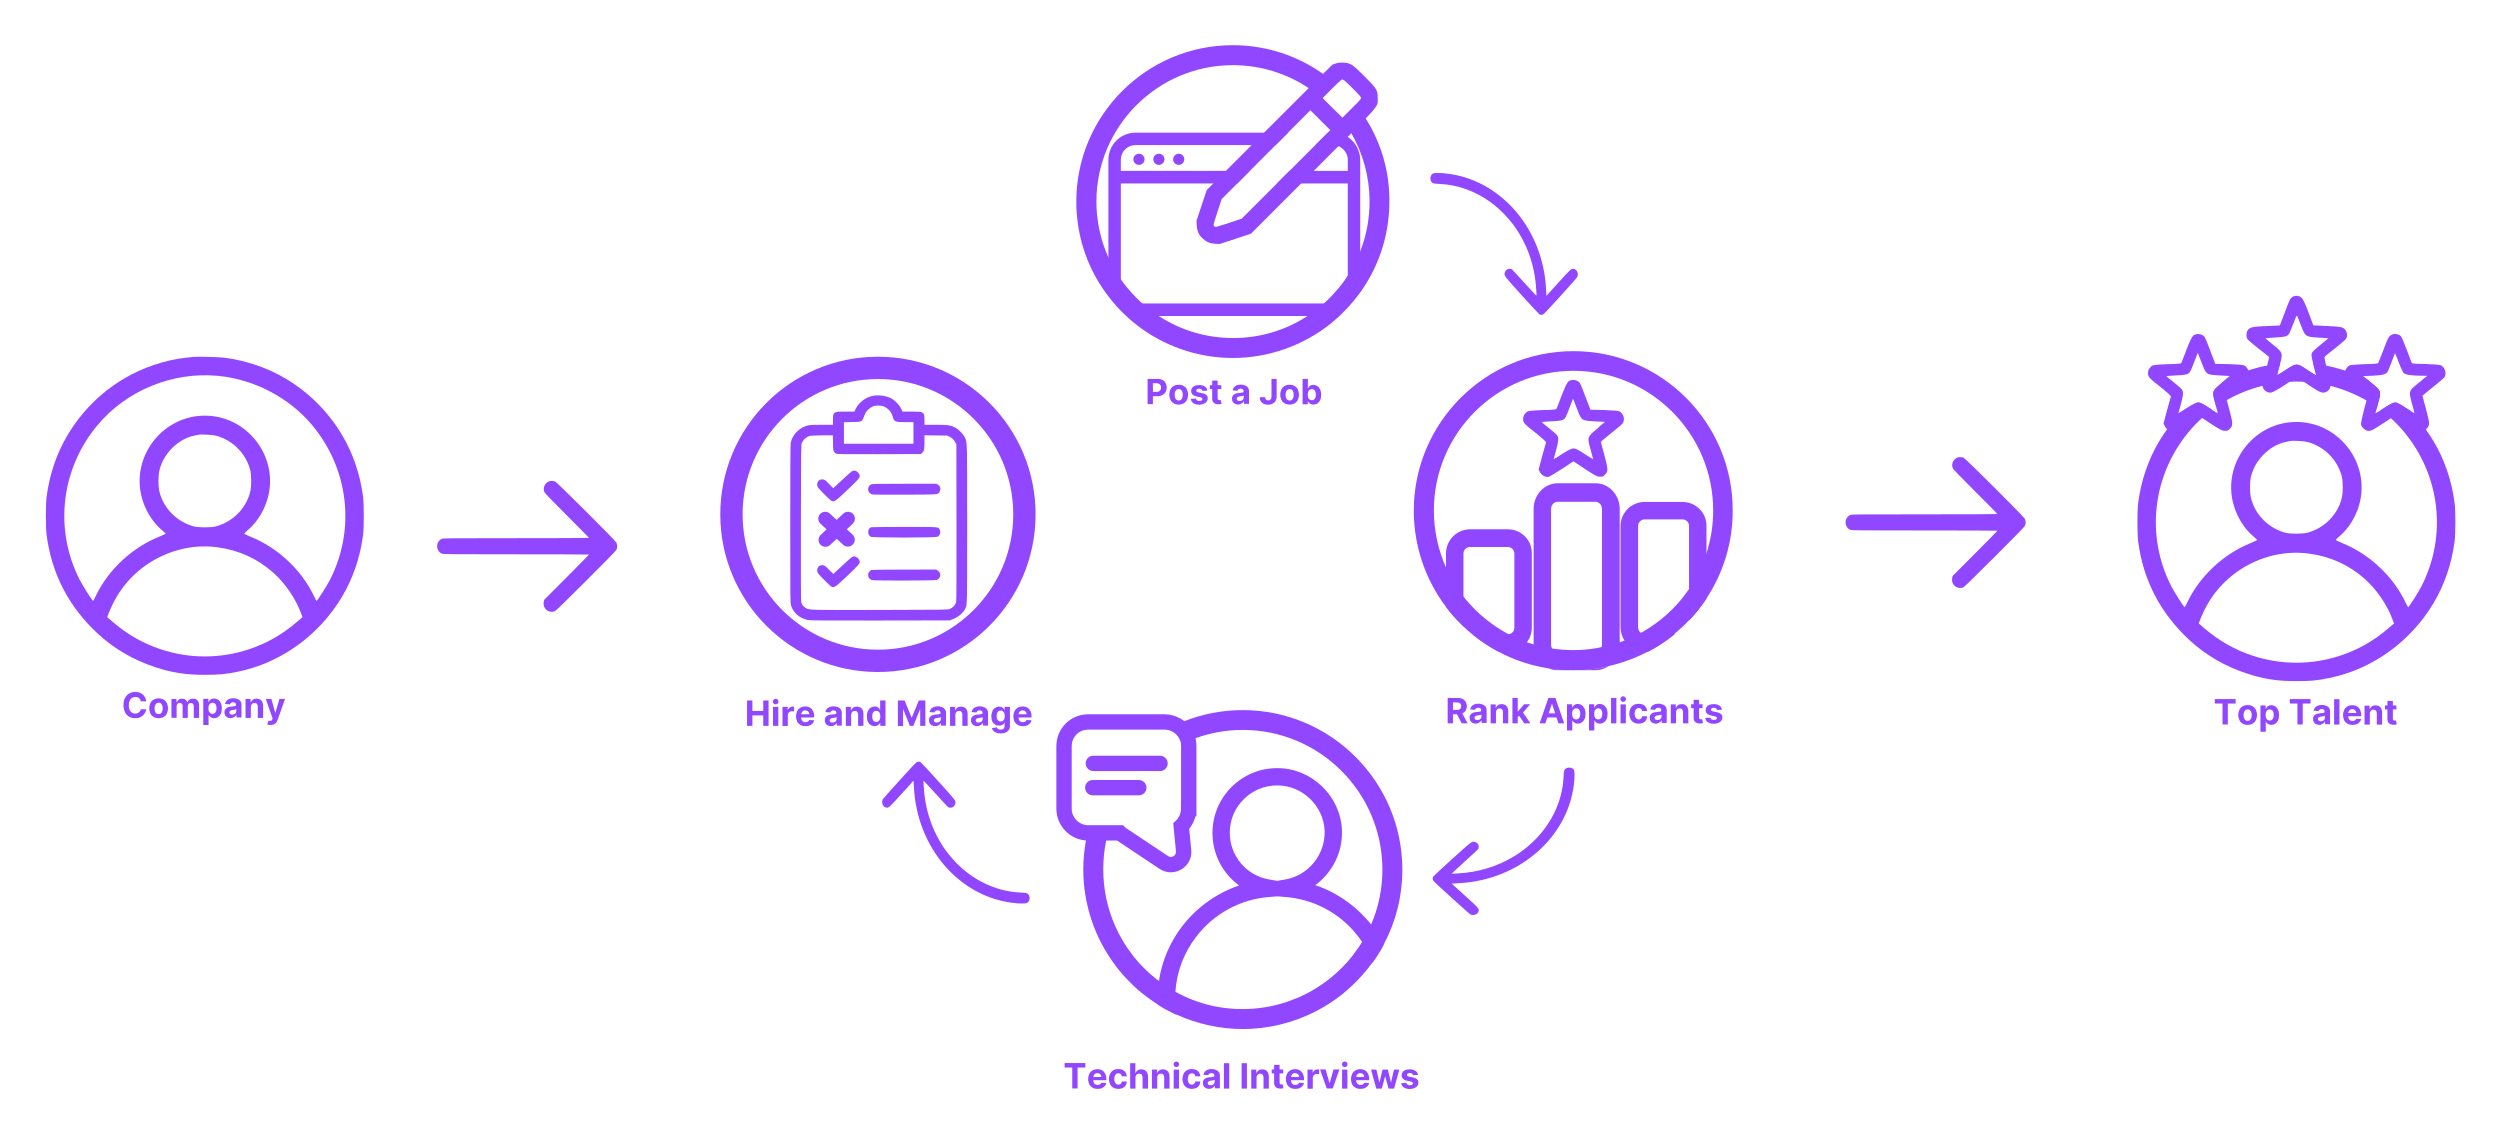 <svg width="1792" height="813" viewBox="0 0 1792 813" fill="none" xmlns="http://www.w3.org/2000/svg">
<g clip-path="url(#clip0_718_131)">
<path d="M1648.21 271.67L1646.18 270.44L1641.28 273.62C1644.58 273.46 1647.88 273.45 1651.2 273.62C1649.81 272.7 1648.71 271.99 1648.21 271.67ZM1759.46 360.46C1757.36 344.48 1752.19 329.31 1744.38 316.29C1742.58 313.29 1740.67 310.38 1738.65 307.59C1735.22 302.85 1731.47 298.41 1727.4 294.29C1726.55 293.75 1725.6 293.12 1724.59 292.45C1720.21 289.62 1718.08 288.5 1716.84 288.5C1715.56 288.5 1713.32 289.62 1708.89 292.5C1708.11 292.99 1707.37 293.46 1706.68 293.88C1709.06 295.67 1711.35 297.54 1713.55 299.54C1716.89 302.52 1720.01 305.74 1722.87 309.16C1749.28 340.66 1754.24 384.11 1735.63 420.39C1733.36 424.8 1726.4 435.65 1726.09 435.29C1725.96 435.2 1725.11 433.5 1724.17 431.58C1715.11 412.8 1698.25 397.09 1678.89 389.29C1676.39 388.26 1674.33 387.24 1674.33 387.01C1674.37 386.74 1675.54 385.63 1676.92 384.42C1683.97 378.58 1689.72 368.72 1691.78 358.99C1697.94 330.17 1675.49 302.46 1646.04 302.46C1616.6 302.46 1594.16 330.17 1600.31 358.99C1602.36 368.72 1608.12 378.57 1615.17 384.42C1616.55 385.63 1617.8 386.74 1617.93 386.92C1618.06 387.14 1616.02 388.17 1613.43 389.2C1593.85 397.09 1577.02 412.71 1567.93 431.58C1566.99 433.5 1566.14 435.2 1566.01 435.29C1565.7 435.65 1558.74 424.8 1556.46 420.39C1537.86 384.12 1542.81 340.67 1569.23 309.16C1572.12 305.7 1575.26 302.47 1578.59 299.47C1580.82 297.44 1583.15 295.54 1585.55 293.74C1584.93 293.33 1584.27 292.9 1583.58 292.44C1579.19 289.55 1577.06 288.49 1575.78 288.49C1574.55 288.49 1572.3 289.61 1567.82 292.44C1566.54 293.25 1565.35 294 1564.37 294.6C1560.46 298.6 1556.85 302.88 1553.54 307.45C1551.48 310.29 1549.54 313.24 1547.71 316.29C1539.9 329.32 1534.73 344.49 1532.63 360.46C1531.92 365.95 1531.92 382.64 1532.63 388.12C1536.28 415.92 1548.52 439.42 1569.22 458.65C1580.64 469.32 1594.87 477.62 1610.35 482.7C1622.57 486.76 1632.25 488.23 1646.03 488.23C1656.21 488.23 1660.71 487.83 1669.68 486C1700.41 479.71 1727.85 459.99 1744.36 432.29C1752.17 419.26 1757.34 404.09 1759.44 388.13C1760.18 382.63 1760.18 365.94 1759.46 360.46ZM1615.18 362.02C1613.35 357.69 1612.81 354.79 1612.81 349.3C1612.81 343.81 1613.35 340.92 1615.18 336.59C1619.33 326.78 1628.79 318.75 1638.46 316.78C1639.8 316.51 1641.32 316.2 1641.81 316.11C1643.46 315.71 1652.02 316.24 1654.3 316.87C1666.3 320.22 1675.63 329.72 1678.66 341.73C1679.02 343.11 1679.28 346.41 1679.28 349.31C1679.28 354.8 1678.75 357.7 1676.92 362.03C1672.77 371.8 1663.98 379.29 1653.63 381.93C1650.47 382.73 1641.63 382.73 1638.46 381.93C1628.12 379.28 1619.32 371.79 1615.18 362.02ZM1712.17 450.22C1701.55 459.32 1690.49 465.65 1677.73 469.89C1657.16 476.76 1634.94 476.76 1614.37 469.89C1601.61 465.65 1590.54 459.31 1579.93 450.22L1576.05 446.87L1576.98 444.38C1577.47 443 1578.86 439.87 1580.06 437.42C1593.67 409.36 1624.8 392.58 1655.46 396.87C1670.63 398.96 1683.79 404.98 1695.12 415.03C1703.69 422.62 1711.23 433.72 1715.11 444.39L1716.05 446.88L1712.17 450.22ZM1588.56 291.56C1591.01 289.87 1593.53 288.29 1596.11 286.82C1604.13 282.26 1612.78 278.8 1621.76 276.54C1628.13 274.94 1634.67 273.95 1641.27 273.62H1641.28C1644.58 273.46 1647.88 273.45 1651.2 273.62C1652.53 273.69 1653.86 273.78 1655.19 273.91C1660.35 274.39 1665.48 275.29 1670.52 276.59C1679.5 278.88 1688.17 282.42 1696.21 287.02C1698.81 288.5 1701.35 290.1 1703.8 291.81C1704.02 291 1704.26 290.11 1704.51 289.19C1706.97 280.27 1706.97 280.33 1699.54 274.23L1696.93 272.08H1696.92C1691.85 269.54 1686.48 267.38 1680.96 265.61C1676.48 264.17 1671.91 262.99 1667.29 262.1C1664.98 261.65 1662.64 261.28 1660.32 260.97C1659.79 260.9 1659.05 260.83 1658.16 260.76C1658.25 261.14 1658.36 261.53 1658.46 261.95L1660.33 269.27L1658.41 268.1C1657.29 267.46 1654.68 265.75 1652.48 264.31C1646.5 260.3 1645.91 260.35 1638.54 265.16C1635.18 267.4 1632.35 269.17 1632.24 269.06C1632.19 268.95 1632.93 265.85 1633.95 262.16C1634.08 261.67 1634.21 261.2 1634.33 260.76C1633.64 260.83 1632.92 260.9 1632.22 260.97C1629.89 261.23 1627.51 261.58 1625.12 262.02C1620.63 262.86 1616.07 264.02 1611.56 265.46C1606.24 267.16 1601 269.26 1596.02 271.67L1592.83 274.33C1585.46 280.42 1585.46 280.42 1588.02 289.55C1588.21 290.25 1588.39 290.93 1588.56 291.56Z" fill="#9146FF"/>
<path d="M1679.8 235.2C1678.6 234.4 1676.4 234.1 1668.3 233.7L1658.2 233.2L1654.8 224.1C1652.2 217.3 1650.9 214.6 1649.8 213.5C1648 211.9 1645.6 211.6 1643.5 212.7C1641.7 213.7 1641.2 214.7 1637.6 224.4L1634.2 233.3L1625 233.7C1614.9 234.1 1612.9 234.5 1611.3 236.5C1610 238.2 1609.9 241.8 1611.2 243.4C1611.7 244 1615.3 247 1619.1 250C1623 253 1626.2 255.7 1626.4 255.8C1626.6 256 1626 258.5 1625.1 262C1624.8 263.2 1624.4 264.5 1624.1 265.9C1622.2 272.8 1621.7 275 1621.8 276.5C1621.8 276.9 1621.9 277.2 1622 277.6C1622.9 280.1 1625.4 281.7 1627.9 281.4C1629.1 281.2 1632.7 279.3 1638 275.8L1641.3 273.6L1646.2 270.4L1648.2 271.6C1648.7 271.9 1649.8 272.6 1651.2 273.5C1652.8 274.6 1654.8 275.9 1656.7 277.2C1663.5 281.7 1665 282.2 1667.9 280.7C1669.3 279.9 1670.3 278.3 1670.6 276.5C1670.6 276.2 1670.7 275.9 1670.7 275.6C1670.7 274.7 1669.6 270 1668.2 265.1C1667.9 263.9 1667.6 262.9 1667.4 262C1666.1 257.2 1666 256 1666.5 255.5C1666.9 255.1 1670.2 252.4 1674 249.5C1677.7 246.5 1681.2 243.5 1681.6 242.9C1683.1 240.7 1682.3 236.8 1679.8 235.2ZM1663.4 247.1C1660.2 249.6 1657.4 252.3 1657.1 253.1C1656.7 254.2 1656.8 255.7 1658.1 260.7C1658.2 261.1 1658.3 261.5 1658.4 261.9L1660.3 269.2L1658.4 268C1657.3 267.4 1654.7 265.7 1652.5 264.2C1646.5 260.2 1645.9 260.2 1638.6 265C1635.2 267.2 1632.4 269 1632.3 268.9C1632.2 268.8 1633 265.7 1634 262C1634.1 261.5 1634.3 261 1634.4 260.6C1636.5 252.9 1636.1 252.5 1629.3 247.1C1626.3 244.7 1623.8 242.6 1624 242.5C1624.1 242.4 1627.3 242.1 1631.1 241.9C1636.3 241.6 1638.3 241.3 1639.4 240.6C1640.9 239.6 1640.9 239.5 1644.3 230.9C1646.2 225.8 1646.4 225.6 1646.9 227.1C1647.2 227.9 1648.4 231 1649.6 234C1652.5 241.3 1652.7 241.4 1661.7 242C1665.6 242.2 1668.9 242.4 1669 242.4C1669 242.5 1666.5 244.6 1663.4 247.1Z" fill="#9146FF"/>
<path d="M1611.6 265.5C1611.3 264.7 1610.9 264 1610.4 263.4C1608.9 261.7 1608.6 261.6 1603.3 261.3C1600.3 261.1 1595.6 260.9 1592.8 260.9L1587.9 260.8L1585.8 255.3C1584.7 252.3 1583.1 248.1 1582.3 246.1C1581.5 244 1580.6 242 1580.2 241.5C1578.4 239.2 1574.3 238.7 1572.1 240.6C1571.1 241.5 1569.6 244.7 1567.3 250.6C1565.5 255.5 1563.8 259.7 1563.6 260.1C1563.3 260.6 1561.7 260.8 1558.8 260.9C1556.4 260.9 1551.8 261.1 1548.6 261.3C1542.9 261.7 1542.7 261.7 1541.3 263.4C1540.1 264.7 1539.7 265.6 1539.7 267.5C1539.7 270.2 1540.3 270.9 1550.3 278.7C1553.6 281.4 1556.2 283.8 1556.1 284.2C1556 284.5 1554.7 289.1 1553.3 294.2L1550.8 303.6L1551.8 305.6C1552.2 306.4 1552.8 307.1 1553.6 307.7C1554.9 308.7 1556.6 309.2 1558 308.9C1558.7 308.7 1562.9 306.1 1567.5 303.2L1575.7 297.8L1578.7 299.7L1584.1 303.3C1591.4 308.1 1592.8 308.8 1594.7 308.8C1596.7 308.9 1597.3 308.6 1598.6 307.1C1600.7 304.8 1600.6 303.4 1597.8 292.9C1597.2 290.7 1596.6 288.7 1596.2 287.1C1595.7 285.2 1595.4 283.9 1595.4 283.8C1595.4 283.6 1598.8 280.8 1602.9 277.5C1607 274.2 1610.8 271 1611.2 270.4C1611.9 268.9 1612.1 267.1 1611.6 265.5ZM1592.8 274.3C1585.4 280.4 1585.4 280.4 1588 289.5C1588.2 290.2 1588.4 290.9 1588.5 291.5C1589.2 294.2 1589.8 296.2 1589.7 296.3C1589.6 296.3 1587.9 295.2 1585.5 293.7C1584.9 293.3 1584.2 292.9 1583.5 292.4C1579.1 289.5 1577 288.5 1575.7 288.5C1574.5 288.5 1572.2 289.6 1567.7 292.4C1566.4 293.2 1565.2 294 1564.3 294.6C1562.6 295.6 1561.5 296.2 1561.5 296.1C1561.5 295.9 1562.3 293.1 1563.2 289.8C1565 283.2 1565.2 281 1564 279.2C1563.6 278.6 1560.9 276.2 1558.1 274C1555.3 271.8 1553 269.8 1552.9 269.7C1552.9 269.5 1556 269.3 1559.7 269.1C1564.4 268.9 1567.1 268.6 1568.1 268C1570 267 1570.1 266.7 1574.9 254L1575.3 252.9L1575.8 254C1576.1 254.6 1577.3 257.7 1578.5 260.9C1581.5 268.6 1581.5 268.6 1590.9 269.1L1598.3 269.5L1595.7 271.6L1592.8 274.3Z" fill="#9146FF"/>
<path d="M1751.4 263.3C1749.9 261.6 1749.6 261.5 1744.3 261.2C1741.3 261 1736.6 260.8 1733.9 260.8C1729.7 260.7 1728.9 260.6 1728.6 259.8C1728.4 259.3 1726.9 255.5 1725.4 251.4C1721.5 241.4 1721.4 241 1719.7 240.1C1717.7 239.1 1715.5 239.1 1713.6 240.4C1712.2 241.3 1711.5 242.6 1708.6 250.4C1706.7 255.4 1705 259.7 1704.7 260.1C1704.4 260.6 1702.7 260.8 1699.8 260.9C1697.5 260.9 1692.9 261.1 1689.7 261.3C1684 261.7 1683.8 261.7 1682.4 263.4C1681.8 264.1 1681.3 264.9 1681.1 265.7C1680.6 267.4 1680.9 269.2 1681.9 270.6C1682.5 271.4 1686.2 274.5 1690.2 277.7C1695.2 281.7 1697.4 283.7 1697.1 284.3C1696.8 285.2 1696.5 286.2 1696.3 287.2C1694 295.2 1692.1 303.4 1692.4 304.4C1692.9 306.3 1695.1 308.4 1697.2 308.8C1699.3 309.2 1700.6 308.5 1710.4 302L1713.7 299.8L1716.8 297.7L1724.3 302.7C1728.5 305.4 1732.6 308 1733.4 308.4C1735.2 309.3 1737.2 308.9 1738.8 307.8C1740.2 306.8 1741.2 305.2 1741.2 303.3C1741.2 302.2 1740.1 297.4 1738.8 292.6C1737.5 287.8 1736.4 283.8 1736.4 283.7C1736.4 283.6 1739.8 280.8 1743.9 277.5C1748 274.2 1751.8 271 1752.2 270.4C1753.4 268.2 1753.1 265.3 1751.4 263.3ZM1737.1 271.6C1735.6 272.8 1733 275.1 1731.2 276.5C1726.8 280.2 1726.6 280.9 1728.9 289.3C1730 293.2 1730.8 296.3 1730.7 296.3C1730.6 296.3 1729.3 295.5 1727.4 294.2C1726.6 293.7 1725.6 293 1724.6 292.4C1720.2 289.6 1718.1 288.5 1716.9 288.5C1715.6 288.5 1713.4 289.6 1708.9 292.5C1708.1 293 1707.4 293.5 1706.7 293.9C1704.3 295.4 1702.7 296.3 1702.7 296.3C1702.7 296.2 1703.2 294.4 1703.9 291.9C1704.1 291.1 1704.4 290.2 1704.6 289.3C1707.1 280.4 1707.1 280.4 1699.6 274.3L1697 272.1L1693.9 269.6L1700.9 269.3C1708.4 268.9 1710.6 268.3 1711.7 266C1712.2 265 1714.9 258.2 1716.4 253.9C1716.8 252.8 1716.9 253 1719.5 260C1720.8 263.5 1722.4 266.8 1723 267.4C1724.3 268.6 1727.8 269.2 1734.8 269.3L1739.9 269.4L1737.1 271.6Z" fill="#9146FF"/>
<path d="M979.9 86.5C979.6 86 979.2 85.4 978.9 84.9C976.9 81.7 974.7 78.6 972.4 75.6C972.2 75.4 972 75.1 971.8 74.9C971 75.7 970 76.7 968.9 77.9L962.2 84.5L955 77.3C957.2 79.6 959.2 82 961.1 84.4C963.5 87.4 965.7 90.6 967.7 93.9C968 94.4 968.3 94.9 968.6 95.5C977.2 110.3 981.7 127.2 981.7 144.5C981.7 156.9 979.4 169.1 974.9 180.4C973.2 184.8 971.1 189.1 968.7 193.2C967.8 194.7 966.9 196.2 966 197.7C965.5 198.4 965.1 199.1 964.6 199.8C963.1 202 961.5 204.2 959.7 206.3C958.3 208 956.9 209.6 955.5 211.1C953.8 213 951.9 214.8 950 216.6C949.7 216.9 949.4 217.1 949.1 217.4C947.8 218.6 946.5 219.7 945.1 220.8C942.6 222.8 940.1 224.7 937.4 226.4C921.5 236.8 903.2 242.3 883.9 242.3C864.6 242.3 846.3 236.8 830.4 226.4C827.8 224.7 825.2 222.8 822.7 220.8C821.3 219.7 820 218.6 818.7 217.4C818.4 217.1 818.1 216.8 817.8 216.6C812.9 212.1 808.5 207.2 804.6 201.9C804.2 201.3 803.7 200.7 803.3 200.1C802.3 198.7 801.4 197.2 800.4 195.7C798.1 192 796.1 188.1 794.3 184.1C788.8 171.7 785.9 158.2 785.9 144.5C785.9 90.6 829.8 46.7 883.7 46.7C903.1 46.7 921.9 52.4 938 63.1C938.4 63.4 938.8 63.6 939.1 63.9C942.1 66 945.1 68.3 948 70.8C949 71.6 949.9 72.5 950.8 73.4L947.7 70.4L954.3 63.7C955.6 62.4 956.7 61.3 957.7 60.4C957.6 60.3 957.4 60.2 957.3 60.1C954.4 57.5 951.3 55.1 948.2 52.9C947.8 52.6 947.5 52.4 947.1 52.1C928.4 39.2 906.4 32.4 883.6 32.4C821.8 32.4 771.5 82.7 771.5 144.5C771.5 165.3 777.2 185.6 788.1 203.2C789.6 205.6 791.2 208 792.9 210.3C797.3 216.4 802.4 222.1 808 227.2C809.8 228.8 811.6 230.4 813.6 232C833.4 247.9 858.3 256.6 883.7 256.6C909.1 256.6 934 247.8 953.8 232C955.6 230.5 957.5 228.9 959.4 227.2C960 226.6 960.7 226 961.3 225.4C962.8 223.9 964.3 222.4 965.7 220.9C967.3 219.1 969 217.3 970.6 215.3C972 213.6 973.2 212 974.5 210.3C975.1 209.5 975.7 208.7 976.2 207.9C977.9 205.4 979.5 202.9 981 200.3C990.8 183.4 995.9 164.1 995.9 144.4C996.1 124 990.5 103.9 979.9 86.5Z" fill="#9146FF"/>
<path d="M966 98.1C965.7 97.9 965.3 97.7 964.9 97.5C962 95.9 958.8 95.1 955.5 95.1H951.8L942.9 104H955.6C956.9 104 958.3 104.3 959.5 104.8C959.9 105 960.3 105.1 960.7 105.4C964 107.3 966.1 110.8 966.1 114.6V207C966.1 208.4 965.8 209.7 965.3 210.9C967.1 208.6 968.9 206.3 970.5 203.9C972.1 201.6 973.6 199.2 975 196.8V114.5C974.9 107.8 971.5 101.7 966 98.1ZM814.8 217.4C810.6 213.5 806.8 209.2 803.4 204.6V114.5C803.4 108.7 808.1 104 813.9 104H914.4L923.3 95.1H813.9C803.2 95.1 794.5 103.8 794.5 114.6V207.6L795.3 208.8C799.6 214.8 804.6 220.3 810 225.3L811.2 226.4L812.8 226.5C813.2 226.5 813.6 226.5 813.9 226.5H949.6C951.4 225.1 953.1 223.6 954.8 222C956.8 220.1 958.8 218.2 960.7 216.1C959.2 217 957.4 217.5 955.5 217.5H814.8V217.4ZM798.9 206.9V206C803.1 211.7 807.8 217 813 221.8C805.2 221.4 798.9 214.9 798.9 206.9Z" fill="#9146FF"/>
<path d="M955.5 226.4H949.6C951.4 225 953.1 223.5 954.8 221.9C956.8 220 958.8 218.1 960.7 216C962.7 214.8 964.4 213 965.2 210.8C967 208.5 968.8 206.2 970.4 203.8C972 201.5 973.5 199.1 974.9 196.7V206.8" fill="#9146FF"/>
<path d="M813 221.9C805.1 221.5 798.9 214.9 798.9 207V206.1C803.1 211.8 807.8 217.1 813 221.9Z" fill="#9146FF"/>
<path d="M895.8 122.5L886.9 131.5H802.5V122.5H895.8Z" fill="#9146FF"/>
<path d="M966.9 122.5V131.5H915.3L924.3 122.5H966.9Z" fill="#9146FF"/>
<path d="M816.4 118.2C818.609 118.2 820.4 116.409 820.4 114.2C820.4 111.991 818.609 110.2 816.4 110.2C814.191 110.2 812.4 111.991 812.4 114.2C812.4 116.409 814.191 118.2 816.4 118.2Z" fill="#9146FF"/>
<path d="M830.7 118.2C832.909 118.2 834.7 116.409 834.7 114.2C834.7 111.991 832.909 110.2 830.7 110.2C828.491 110.2 826.7 111.991 826.7 114.2C826.7 116.409 828.491 118.2 830.7 118.2Z" fill="#9146FF"/>
<path d="M844.9 118.2C847.109 118.2 848.9 116.409 848.9 114.2C848.9 111.991 847.109 110.2 844.9 110.2C842.691 110.2 840.9 111.991 840.9 114.2C840.9 116.409 842.691 118.2 844.9 118.2Z" fill="#9146FF"/>
<path d="M987.54 70.46C987.54 64.57 987.05 63.73 978.11 54.76C969.34 45.94 967.96 45.07 962.64 44.88C960.17 44.81 958.91 44.96 957.32 45.57C956.19 45.98 955.16 46.33 955.08 46.33C955.04 46.33 952.63 48.69 948.5 52.79C945.77 55.51 942.26 58.99 938.18 63.05C930.42 70.78 920.58 80.6 909.92 91.26L865 136.19L861.31 147.21L857.66 158.2L857.81 161.47C858 165.45 859.25 168.31 861.91 170.78C864.8 173.48 867.24 174.54 871.07 174.73L874.3 174.88L885.51 171.2L896.7 167.5L940.98 123.19C941.19 122.98 941.41 122.76 941.62 122.55C948.54 115.63 954.41 109.74 959.41 104.73C961.81 102.33 964 100.14 966 98.12C966.92 97.2 967.8 96.32 968.63 95.48C972.99 91.08 976.36 87.65 978.95 84.93C988.92 74.46 987.54 74.46 987.54 70.46ZM890.04 156.75L881.19 159.72C876.33 161.32 872 162.65 871.58 162.65C870.59 162.65 869.91 161.96 869.91 160.97C869.91 160.51 871.2 156.26 872.8 151.44L875.69 142.69L907.5 110.88L939.28 79.03L953.53 93.29L890.04 156.75ZM968.92 77.88L962.26 84.53L955.16 77.38L954.83 77.05L951.08 73.32L948.02 70.27L954.67 63.61C956 62.28 957.11 61.19 958.03 60.3C960.63 57.81 961.74 56.96 962.27 56.96C962.99 56.96 964.71 58.41 969.42 63.15C974.09 67.83 975.58 69.54 975.58 70.26C975.58 70.81 974.63 72.03 971.87 74.88C971.05 75.73 970.07 76.73 968.92 77.88Z" fill="#9146FF"/>
<path d="M138.8 255.82C137.95 255.91 135.32 256.22 133 256.44C118.28 258.05 101.99 263.58 88.83 271.43C72.1 281.42 58.49 295.03 48.5 311.76C40.69 324.79 35.52 339.96 33.42 355.93C32.71 361.42 32.71 378.1 33.42 383.59C37.08 411.39 49.3 434.9 70 454.13C81.42 464.79 95.65 473.09 111.13 478.18C123.35 482.24 133.04 483.71 146.82 483.71C156.99 483.71 161.5 483.31 170.47 481.48C201.21 475.19 228.65 455.47 245.15 427.76C252.96 414.73 258.13 399.56 260.23 383.59C260.94 378.1 260.94 361.42 260.23 355.93C258.13 339.96 252.96 324.79 245.15 311.76C235.16 295.03 221.55 281.42 204.82 271.43C191.93 263.71 176.53 258.45 161.1 256.44C157.18 255.91 141.56 255.51 138.8 255.82ZM155.97 269.38C181.98 271.79 207.1 284.86 223.65 304.63C250.06 336.13 255.01 379.58 236.41 415.85C234.13 420.27 227.17 431.11 226.86 430.75C226.73 430.66 225.88 428.97 224.94 427.05C215.88 408.27 199.02 392.56 179.66 384.76C177.16 383.73 175.11 382.71 175.11 382.48C175.15 382.21 176.31 381.1 177.7 379.89C184.75 374.05 190.5 364.19 192.56 354.46C198.72 325.64 176.28 297.93 146.83 297.93C117.38 297.93 94.94 325.64 101.1 354.46C103.15 364.19 108.91 374.05 115.96 379.89C117.34 381.09 118.59 382.21 118.73 382.39C118.86 382.61 116.81 383.64 114.22 384.67C94.63 392.57 77.81 408.18 68.71 427.05C67.77 428.97 66.93 430.66 66.79 430.75C66.48 431.11 59.52 420.27 57.24 415.85C38.64 379.58 43.59 336.12 70 304.63C90.75 279.87 123.54 266.4 155.97 269.38ZM155.08 312.35C167.08 315.7 176.41 325.2 179.44 337.2C179.8 338.58 180.06 341.88 180.06 344.78C180.06 350.27 179.52 353.17 177.7 357.5C173.55 367.27 164.76 374.77 154.41 377.4C151.24 378.2 142.41 378.2 139.24 377.4C128.89 374.76 120.1 367.27 115.95 357.5C114.12 353.17 113.59 350.27 113.59 344.78C113.59 339.29 114.13 336.39 115.95 332.06C120.1 322.24 129.56 314.21 139.24 312.25C140.58 311.98 142.1 311.67 142.59 311.58C144.24 311.19 152.81 311.72 155.08 312.35ZM156.24 392.34C171.41 394.44 184.57 400.46 195.9 410.5C204.47 418.08 212.01 429.19 215.89 439.86L216.83 442.36L212.95 445.71C202.33 454.81 191.27 461.15 178.51 465.39C157.94 472.26 135.72 472.26 115.16 465.39C102.4 461.15 91.34 454.82 80.72 445.71L76.84 442.36L77.78 439.86C78.27 438.48 79.65 435.35 80.86 432.9C94.45 404.83 125.59 388.06 156.24 392.34Z" fill="#9146FF"/>
<path d="M610.77 337.73C610.27 337.98 607.05 340.82 603.67 344.04C600.29 347.26 597.42 349.91 597.33 349.91C597.2 349.91 596.01 348.74 594.65 347.29C591.56 344.04 590.93 343.6 589.22 343.6C586.89 343.6 585.37 345.68 585.84 348.24C586 349.19 586.88 350.26 590.63 354.04C593.15 356.59 595.61 358.87 596.15 359.09C598.01 359.85 598.86 359.28 607.28 351.3C614.94 344.05 616.27 342.56 616.27 341.24C616.27 340.14 615.17 338.46 614.03 337.87C612.79 337.2 612.06 337.16 610.77 337.73Z" fill="#9146FF"/>
<path d="M622.28 350.86C622.28 349.22 623.04 347.86 624.3 347.26C625.15 346.85 628.43 346.75 648.18 346.76H671.08L672.33 347.43C674.22 348.69 674.55 350.8 673.38 352.66L673.342 352.723L673.312 352.774C673.291 352.809 673.271 352.844 673.251 352.879C673.138 353.074 673.038 353.245 672.914 353.396C672.006 354.496 669.775 354.505 651.273 354.573L649.25 354.58C637.1 354.65 626.54 354.58 625.78 354.49C623.76 354.17 622.28 352.66 622.28 350.86Z" fill="#9146FF"/>
<path d="M624.3 377.98C621.71 379.02 621.62 383.44 624.17 384.76C625.56 385.49 670.41 385.49 671.92 384.76C673.81 383.85 674.54 381.51 673.53 379.56C673.512 379.526 673.495 379.492 673.478 379.458L673.431 379.364C673.327 379.154 673.235 378.97 673.113 378.809C672.251 377.669 669.877 377.672 650.654 377.697L648.08 377.7C635.37 377.7 624.65 377.82 624.3 377.98Z" fill="#9146FF"/>
<path d="M603.67 405.55C607.05 402.33 610.27 399.49 610.77 399.27C612.06 398.67 612.79 398.7 614.03 399.38C615.17 399.97 616.27 401.65 616.27 402.75C616.27 404.07 614.94 405.56 607.28 412.81C598.86 420.79 598.04 421.39 596.15 420.6C595.61 420.38 593.15 418.1 590.63 415.55C586.88 411.77 586 410.7 585.84 409.75C585.37 407.19 586.89 405.11 589.22 405.11C590.9 405.11 591.5 405.52 594.65 408.8C596.04 410.25 597.24 411.42 597.33 411.42C597.42 411.42 600.29 408.77 603.67 405.55Z" fill="#9146FF"/>
<path d="M624.62 408.57C624.27 408.7 623.58 409.26 623.14 409.83C621.37 411.91 622.41 415.07 625.06 415.82C626.83 416.29 670.04 416.23 671.49 415.73C672.09 415.51 672.88 414.88 673.29 414.28C674.55 412.39 674.11 410.31 672.15 408.98L671.08 408.25L648.18 408.28C635.59 408.29 625 408.42 624.62 408.57Z" fill="#9146FF"/>
<path d="M611.24 375.39L606.98 379.41L611.12 383.24C613.12 385.1 613.24 388.23 611.38 390.23C610.4 391.28 609.08 391.81 607.75 391.81C606.54 391.81 605.33 391.37 604.38 390.49L599.75 386.2L595.08 390.6C594.13 391.5 592.91 391.95 591.69 391.95C590.38 391.95 589.06 391.43 588.09 390.4C586.22 388.42 586.31 385.28 588.3 383.41L592.49 379.46L588.12 375.4C586.12 373.54 586 370.41 587.86 368.41C589.72 366.41 592.85 366.29 594.85 368.15L599.71 372.66L604.46 368.19C606.44 366.32 609.57 366.41 611.45 368.4C613.32 370.38 613.23 373.52 611.24 375.39Z" fill="#9146FF"/>
<path fill-rule="evenodd" clip-rule="evenodd" d="M625 283.86C620.17 285.03 615.54 288.65 613.46 292.88L612.42 295.02H606.08C597.31 295.02 597.06 295.18 597.06 301.2V304.48H589.1C583.17 304.48 580.62 304.61 579.13 304.95C573.07 306.4 568.03 311.45 566.8 317.35C566.55 318.55 566.45 335.52 566.45 375.58V375.585C566.45 431.03 566.45 432.2 567.08 434.18C568.66 439.26 573.04 443.07 578.85 444.37C580.87 444.81 586.36 444.84 630.96 444.78L680.8 444.69L682.91 443.87C686.79 442.36 690.2 439.58 691.68 436.68C691.763 436.516 691.841 436.368 691.916 436.228C691.998 436.073 692.075 435.928 692.148 435.78C693.264 433.507 693.264 430.685 693.26 384.383C693.26 381.572 693.26 378.601 693.26 375.46C693.26 372.638 693.26 369.953 693.26 367.397C693.264 320.39 693.264 317.169 692.042 314.51C691.952 314.315 691.856 314.122 691.752 313.915C691.661 313.732 691.563 313.538 691.46 313.32C690.36 311.02 686.73 307.42 684.36 306.29C681.11 304.74 679.31 304.49 670.64 304.49H662.66V301.21C662.66 297.36 662.41 296.51 661.02 295.66C660.07 295.09 659.41 295.03 653.45 295.03H646.92L645.91 292.89C644.52 290.02 641.18 286.68 638.31 285.29C634.49 283.48 629 282.88 625 283.86ZM633.95 291.56C637.1 293.17 638.9 295.31 639.85 298.5C640.95 302.35 641.52 302.6 649.06 302.6H654.77V318.06H604.93V302.63L610.73 302.54C617.7 302.41 617.86 302.35 619.15 298.94C620.35 295.72 620.82 294.93 622.59 293.36C624.89 291.28 626.85 290.58 630 290.71C631.87 290.8 632.91 291.02 633.95 291.56ZM597.11 317.48C597.2 322.53 597.27 323 597.9 323.91C598.28 324.45 599 325.08 599.48 325.27C600.14 325.52 608.28 325.62 630.23 325.55L660.07 325.46L660.92 324.67C662.43 323.28 662.65 322.27 662.65 316.91V311.99L670.79 312.12L678.9 312.21L680.7 313.09C682.62 314.04 683.7 315.11 684.83 317.22L685.52 318.51L685.61 374.5C685.67 417.96 685.61 430.8 685.29 431.91C684.82 433.71 682.83 435.73 680.75 436.52C679.27 437.09 677.53 437.12 630.66 437.21L624.684 437.22C582.895 437.294 580.06 437.299 577.964 436.057C577.811 435.967 577.662 435.87 577.503 435.766C577.407 435.703 577.307 435.638 577.2 435.57C575.72 434.62 574.83 433.46 574.36 431.75C574.08 430.8 574.01 416.29 574.08 374.5C574.17 320.53 574.21 318.48 574.77 317.41C576.28 314.54 578.3 312.9 580.98 312.39C581.74 312.23 585.65 312.11 589.69 312.07L596.98 312.04L597.11 317.48Z" fill="#9146FF"/>
<path fill-rule="evenodd" clip-rule="evenodd" d="M629.3 255.7C566.892 255.7 516.3 306.292 516.3 368.7C516.3 431.108 566.892 481.7 629.3 481.7C691.708 481.7 742.3 431.108 742.3 368.7C742.3 306.292 691.708 255.7 629.3 255.7ZM532.3 368.7C532.3 315.128 575.728 271.7 629.3 271.7C682.872 271.7 726.3 315.128 726.3 368.7C726.3 422.272 682.872 465.7 629.3 465.7C575.728 465.7 532.3 422.272 532.3 368.7Z" fill="#9146FF"/>
<path d="M783.7 541.7C780.662 541.7 778.2 544.162 778.2 547.2C778.2 550.238 780.662 552.7 783.7 552.7H831.5C834.538 552.7 837 550.238 837 547.2C837 544.162 834.538 541.7 831.5 541.7H783.7Z" fill="#9146FF"/>
<path d="M783.3 559.1C780.262 559.1 777.8 561.562 777.8 564.6C777.8 567.638 780.262 570.1 783.3 570.1H816.3C819.337 570.1 821.8 567.638 821.8 564.6C821.8 561.562 819.337 559.1 816.3 559.1H783.3Z" fill="#9146FF"/>
<path fill-rule="evenodd" clip-rule="evenodd" d="M848.909 516.943C861.898 511.842 876.012 509 890.8 509C953.9 509 1005.2 560.3 1005.2 623.4C1005.2 642.4 1000.6 660.5 991.9 676.9L992 677.1C990.3 680.3 988.4 683.5 986.3 686.6C985.9 687.15 985.53 687.7 985.15 688.249C984.77 688.799 984.4 689.35 984 689.9L983.97 689.814C983.95 689.768 983.93 689.723 983.92 689.677L983.9 689.7C982.8 691.2 981.7 692.7 980.5 694.2C978.4 696.9 976.1 699.5 973.7 702C970.5 705.4 967 708.6 963.4 711.6C963.25 711.75 963.1 711.875 962.95 712C962.8 712.125 962.65 712.25 962.5 712.4C956.9 716.8 951 720.8 944.7 724.1C928.2 732.9 909.7 737.6 890.8 737.6C874.262 737.6 858.022 733.928 843.168 727.176L843.2 727.4C841.3 726.6 839.5 725.7 837.7 724.7C835 723.3 832.4 721.8 829.9 720.2L829.891 720.022L829.7 719.9C826.1 717.6 822.5 715 819.1 712.3C818.9 712.2 818.8 712.1 818.6 711.9C816.3 710.1 814.1 708.1 812 706.1C808.5 702.7 805.2 699.2 802.1 695.4C801.2 694.3 800.3 693.1 799.5 692C784.6 672.3 776.5 648 776.5 623.2C776.5 616.101 777.169 609.185 778.413 602.451C766.623 601.642 757.2 591.737 757.2 579.7V534.8C757.2 522.162 767.362 512 780 512H834.8C838.83 512 842.395 513.086 845.537 514.72L845.586 514.745L845.634 514.772C846.787 515.401 847.883 516.129 848.909 516.943ZM856.935 529.146C857.021 529.467 857.1 529.792 857.171 530.118L857.193 530.217L857.211 530.316C857.477 531.776 857.6 533.308 857.6 534.8V585.2H856.837C856.025 588.5 854.495 591.518 852.41 594.093L853.873 609.152C855.143 621.536 841.357 629.623 831.143 622.772L831.133 622.765L800.735 602.5H792.925C791.524 609.186 790.8 616.133 790.8 623.2C790.8 637.4 793.8 651.3 799.5 664.1C802.8 671.5 807 678.5 812 684.9L813.2 686.4C817.6 691.8 822.6 696.8 828.1 701.2C828.678 701.585 829.215 702.012 829.737 702.427C830.027 702.658 830.314 702.886 830.6 703.1L830.729 703.198C832.754 689.072 838.443 675.644 847.4 663.9C855.5 653.4 865.8 645 877.4 639.2L880.8 637.6C883.2 636.5 885.7 635.5 888.2 634.7C876.5 626.2 869.1 612.4 869.1 597.1C869.1 584.7 873.9 573 882.7 564.2C891.5 555.4 903.1 550.6 915.5 550.6H915.6C940.2 550.6 961 570.6 961.9 595.2C962.5 611 954.9 625.6 942.8 634.5C945.3 635.3 947.8 636.3 950.3 637.4L953.7 639C962.9 643.7 971.3 649.9 978.5 657.7C980.06 659.363 981.44 660.93 982.81 662.682C984.1 659.788 985.2 656.794 986.2 653.7C989.3 644 990.9 633.8 990.9 623.3C990.9 568.1 946 523.2 890.8 523.2C878.977 523.2 867.521 525.329 856.935 529.146ZM976.35 675.175C974.29 672.059 971.94 669.132 969.4 666.3C957 652.8 940.1 644.6 921.9 643L915.6 642.5L909.3 643C888.8 644.7 869.9 655.1 857.4 671.5C848.549 683.037 843.456 696.651 842.515 710.866C842.664 710.953 842.809 711.039 842.952 711.124C843.433 711.41 843.89 711.682 844.4 711.9C848.6 714.2 853.1 716.1 857.6 717.7C859.7 718.4 861.8 719.1 863.9 719.7C872.5 722.1 881.5 723.3 890.8 723.3C901.8 723.3 912.6 721.5 922.9 718C923.65 717.7 924.4 717.425 925.15 717.15C925.9 716.875 926.65 716.6 927.4 716.3C931.5 714.8 935.4 712.9 939.2 710.8C944.2 708 949 704.8 953.5 701.2C959.3 696.5 964.7 691.2 969.3 685.3C970.8 683.3 972.3 681.3 973.7 679.3L976.35 675.175ZM915.5 631.4L921.3 630.4C937.9 627.5 950 612.6 949.5 595.6C948.8 577.7 933.6 563 915.6 563H915.5C906.4 563 897.9 566.5 891.5 572.9C885 579.3 881.5 587.8 881.5 596.9C881.5 613.5 893.4 627.6 909.7 630.4L915.5 631.4ZM768.2 534.8C768.2 528.238 773.438 523 780 523H834.8C836.752 523 838.572 523.505 840.413 524.454C843.388 526.094 845.636 529.023 846.406 532.383C846.53 533.101 846.6 533.932 846.6 534.8V574.2H846.5V579.7C846.5 583.054 845.145 586.046 842.871 588.252L840.97 590.095L842.928 610.25L842.929 610.268C843.241 613.269 839.846 615.368 837.267 613.635L837.259 613.629L807.081 593.511C806.756 593.265 806.667 593.189 806.589 593.111L804.978 591.5H779.665C773.374 591.336 768.2 586.084 768.2 579.7V534.8Z" fill="#9146FF"/>
<path d="M1127.8 251.7C1064.7 251.7 1013.4 303 1013.4 366.1C1013.4 390.9 1021.5 415.2 1036.4 434.9C1037.2 436 1038.1 437.2 1039 438.3C1042.1 442.1 1045.4 445.6 1048.9 449C1051 451 1053.2 453 1055.5 454.8C1055.7 455 1055.8 455.1 1056 455.2C1061.7 459.8 1067.9 463.9 1074.4 467.3C1085.4 473.1 1097.3 477.1 1109.6 479C1115.5 480 1121.6 480.4 1127.6 480.4C1136 480.4 1144.3 479.5 1152.5 477.6C1162.6 475.3 1172.4 471.7 1181.5 466.9C1187.8 463.6 1193.7 459.6 1199.3 455.2C1199.6 454.9 1199.9 454.7 1200.2 454.4C1203.8 451.4 1207.3 448.2 1210.5 444.8C1212.9 442.3 1215.2 439.7 1217.3 437C1219.3 434.4 1221.2 431.8 1223 429.2C1235.4 410.5 1242 388.9 1242 366.1C1242.2 303 1190.9 251.7 1127.8 251.7ZM1210.8 422.1C1209.4 424.1 1207.9 426.1 1206.4 428.1C1201.8 434 1196.4 439.3 1190.6 444C1186.1 447.6 1181.3 450.8 1176.3 453.6C1172.5 455.7 1168.6 457.6 1164.5 459.1C1163.3 459.6 1162.1 460 1160.9 460.4C1160.6 460.5 1160.3 460.6 1159.9 460.7C1156 462 1152 463.1 1148 463.9C1141.4 465.3 1134.6 466 1127.8 466C1122.7 466 1117.6 465.6 1112.6 464.9C1108.6 464.3 1104.7 463.5 1100.8 462.4C1100.2 462.2 1099.7 462.1 1099.2 461.9C1097.6 461.4 1096.1 460.9 1094.5 460.4C1090 458.8 1085.5 456.9 1081.3 454.6C1075.6 451.6 1070.2 448 1065.1 443.9C1059.6 439.5 1054.6 434.5 1050.2 429.1C1049.8 428.6 1049.4 428.1 1049 427.6C1044 421.2 1039.8 414.2 1036.5 406.8C1030.8 394 1027.8 380.1 1027.8 365.9C1027.8 310.7 1072.7 265.8 1127.9 265.8C1183.1 265.8 1228 310.7 1228 365.9C1228 376.4 1226.4 386.6 1223.3 396.3C1220.4 405.5 1216.2 414.1 1210.8 422.1Z" fill="#9146FF"/>
<path d="M1163.7 298.4C1163.4 297.6 1163 296.9 1162.5 296.3C1161 294.6 1160.7 294.5 1155.4 294.2C1152.4 294 1147.7 293.8 1144.9 293.8L1140 293.7L1137.9 288.2C1136.8 285.2 1135.2 281 1134.4 279C1133.6 276.9 1132.7 274.9 1132.3 274.4C1130.5 272.1 1126.4 271.6 1124.2 273.5C1123.2 274.4 1121.7 277.6 1119.4 283.5C1117.6 288.4 1115.9 292.6 1115.7 293C1115.4 293.5 1113.8 293.7 1110.9 293.8C1108.5 293.8 1103.9 294 1100.7 294.2C1095 294.6 1094.8 294.6 1093.4 296.3C1092.2 297.6 1091.8 298.5 1091.8 300.4C1091.8 303.1 1092.4 303.8 1102.4 311.6C1105.7 314.3 1108.3 316.7 1108.2 317.1C1108.1 317.4 1106.8 322 1105.4 327.1L1102.9 336.5L1103.9 338.5C1104.3 339.3 1104.9 340 1105.7 340.6C1107 341.6 1108.7 342.1 1110.1 341.8C1110.8 341.6 1115 339 1119.6 336.1L1127.8 330.7L1130.8 332.6L1136.2 336.2C1143.5 341 1144.9 341.7 1146.8 341.7C1148.8 341.8 1149.4 341.5 1150.7 340C1152.8 337.7 1152.7 336.3 1149.9 325.8C1149.3 323.6 1148.7 321.6 1148.3 320C1147.8 318.1 1147.5 316.8 1147.5 316.7C1147.5 316.5 1150.9 313.7 1155 310.4C1159.1 307.1 1162.9 303.9 1163.3 303.3C1164.1 301.8 1164.2 300 1163.7 298.4ZM1145 307.2C1137.6 313.3 1137.6 313.3 1140.2 322.4C1140.4 323.1 1140.6 323.8 1140.7 324.4C1141.4 327.1 1142 329.1 1141.9 329.2C1141.8 329.2 1140.1 328.1 1137.7 326.6C1137.1 326.2 1136.4 325.8 1135.7 325.3C1131.3 322.4 1129.2 321.4 1127.9 321.4C1126.7 321.4 1124.4 322.5 1119.9 325.3C1118.6 326.1 1117.4 326.9 1116.5 327.5C1114.8 328.5 1113.7 329.1 1113.7 329C1113.7 328.8 1114.5 326 1115.4 322.7C1117.2 316.1 1117.4 313.9 1116.2 312.1C1115.8 311.5 1113.1 309.1 1110.3 306.9C1107.5 304.7 1105.2 302.7 1105.1 302.6C1105.1 302.4 1108.2 302.2 1111.9 302C1116.6 301.8 1119.3 301.5 1120.3 300.9C1122.2 299.9 1122.3 299.6 1127.1 286.9L1127.5 285.8L1128 286.9C1128.3 287.5 1129.5 290.6 1130.7 293.8C1133.7 301.5 1133.7 301.5 1143.1 302L1150.5 302.4L1147.9 304.5L1145 307.2Z" fill="#9146FF"/>
<path d="M1143.7 346.4H1116.6C1107.1 346.4 1099.3 354.6 1099.3 364.8V462C1099.3 469.6 1103.7 476.1 1109.9 478.9C1115.8 479.9 1121.9 480.3 1127.9 480.3C1136.3 480.3 1144.6 479.4 1152.8 477.5C1157.7 474.3 1161 468.5 1161 461.9V364.6C1160.9 354.6 1153.2 346.4 1143.7 346.4ZM1143.7 467.1H1116.6C1115 467.1 1113.6 466.3 1112.7 465C1112.1 464.2 1111.8 463.2 1111.8 462.1V364.8C1111.8 362 1113.9 359.7 1116.5 359.7H1143.6C1146.2 359.7 1148.3 362 1148.3 364.8V462C1148.3 462.7 1148.2 463.4 1147.9 464C1147.3 465.8 1145.6 467.1 1143.7 467.1Z" fill="#9146FF"/>
<path d="M1152.7 477.6C1150.1 479.4 1147 480.4 1143.6 480.4H1127.8C1136.2 480.4 1144.6 479.5 1152.7 477.6Z" fill="#9146FF"/>
<path d="M1127.8 480.4H1116.5C1114.1 480.4 1111.9 479.9 1109.8 479C1115.8 479.9 1121.8 480.4 1127.8 480.4Z" fill="#9146FF"/>
<path d="M1080.9 379.4H1053.8C1044.3 379.4 1036.5 387.1 1036.5 396.7V434.9C1037.3 436 1038.2 437.2 1039.1 438.3C1042.2 442.1 1045.5 445.6 1049 449V396.8C1049 394.2 1051.1 392.1 1053.7 392.1H1080.8C1083.4 392.1 1085.5 394.2 1085.5 396.8V450C1085.5 452.5 1083.6 454.5 1081.2 454.7C1081.1 454.7 1080.9 454.7 1080.8 454.7H1055.5C1055.7 454.9 1055.8 455 1056 455.1C1061.7 459.7 1067.9 463.8 1074.4 467.2H1080.7C1086.3 467.2 1091.2 464.6 1094.4 460.5C1096.6 457.6 1098 453.9 1098 450V396.7C1098.2 387.2 1090.4 379.4 1080.9 379.4Z" fill="#9146FF"/>
<path d="M1206 359.8H1178.9C1169.4 359.8 1161.6 367.5 1161.6 377.1V449.7C1161.6 453.2 1162.7 456.5 1164.5 459.2C1167.6 463.9 1172.9 467 1178.9 467H1181.8C1188.1 463.7 1194 459.7 1199.6 455.3C1199.9 455 1200.2 454.8 1200.5 454.5H1178.9C1177.9 454.5 1177 454.2 1176.3 453.7C1175 452.9 1174.2 451.4 1174.2 449.7V377C1174.2 374.4 1176.3 372.3 1178.9 372.3H1206C1208.6 372.3 1210.7 374.4 1210.7 377V444.8C1213.1 442.3 1215.4 439.7 1217.5 437C1219.5 434.4 1221.4 431.8 1223.2 429.2V377C1223.3 367.5 1215.5 359.8 1206 359.8Z" fill="#9146FF"/>
<path d="M104.8 502.7H100.9C100.8 502.2 100.7 501.7 100.5 501.4C100.3 501 100 500.7 99.7 500.4C99.4 500.1 99 499.9 98.5 499.8C98.1 499.7 97.6 499.6 97 499.6C96.1 499.6 95.2 499.8 94.5 500.3C93.8 500.8 93.3 501.4 92.9 502.3C92.5 503.2 92.3 504.3 92.3 505.5C92.3 506.8 92.5 507.9 92.9 508.8C93.3 509.7 93.8 510.3 94.5 510.8C95.2 511.3 96 511.5 96.9 511.5C97.4 511.5 97.9 511.4 98.3 511.3C98.7 511.2 99.1 511 99.5 510.7C99.9 510.4 100.1 510.1 100.4 509.7C100.7 509.3 100.8 508.9 100.9 508.4H104.8C104.7 509.2 104.4 510 104 510.8C103.6 511.6 103.1 512.3 102.4 512.9C101.7 513.5 100.9 514 100 514.3C99.1 514.7 98 514.8 96.9 514.8C95.3 514.8 93.8 514.4 92.6 513.7C91.3 513 90.3 511.9 89.6 510.5C88.9 509.1 88.5 507.4 88.5 505.4C88.5 503.4 88.9 501.7 89.6 500.3C90.3 498.9 91.4 497.8 92.6 497.1C93.8 496.4 95.3 496 96.9 496C98 496 98.9 496.1 99.8 496.4C100.7 496.7 101.5 497.1 102.2 497.7C102.9 498.3 103.5 499 103.9 499.8C104.4 500.7 104.7 501.7 104.8 502.7Z" fill="#9146FF"/>
<path d="M113.7 514.8C112.3 514.8 111.1 514.5 110.1 513.9C109.1 513.3 108.3 512.5 107.8 511.4C107.3 510.3 107 509.1 107 507.7C107 506.3 107.3 505.1 107.8 504C108.3 502.9 109.1 502.1 110.1 501.5C111.1 500.9 112.3 500.6 113.7 500.6C115.1 500.6 116.3 500.9 117.3 501.5C118.3 502.1 119.1 502.9 119.6 504C120.1 505.1 120.4 506.3 120.4 507.7C120.4 509.1 120.1 510.3 119.6 511.4C119.1 512.5 118.3 513.3 117.3 513.9C116.2 514.5 115.1 514.8 113.7 514.8ZM113.7 511.9C114.3 511.9 114.9 511.7 115.3 511.4C115.7 511 116 510.6 116.3 509.9C116.6 509.2 116.6 508.6 116.6 507.8C116.6 507 116.5 506.3 116.3 505.7C116.1 505.1 115.8 504.6 115.3 504.2C114.9 503.8 114.4 503.7 113.7 503.7C113.1 503.7 112.5 503.9 112.1 504.2C111.7 504.6 111.3 505.1 111.1 505.7C110.9 506.3 110.8 507 110.8 507.8C110.8 508.6 110.9 509.3 111.1 509.9C111.3 510.5 111.6 511 112.1 511.4C112.5 511.7 113.1 511.9 113.7 511.9Z" fill="#9146FF"/>
<path d="M122.9 514.6V501H126.5V503.4H126.7C127 502.6 127.5 502 128.1 501.5C128.8 501 129.6 500.8 130.5 500.8C131.4 500.8 132.2 501 132.9 501.5C133.6 502 134 502.6 134.2 503.4H134.3C134.6 502.6 135.1 502 135.8 501.5C136.5 501 137.4 500.8 138.4 500.8C139.7 500.8 140.7 501.2 141.5 502C142.3 502.8 142.7 504 142.7 505.4V514.6H138.9V506.2C138.9 505.4 138.7 504.9 138.3 504.5C137.9 504.1 137.4 503.9 136.8 503.9C136.1 503.9 135.6 504.1 135.2 504.6C134.8 505 134.6 505.6 134.6 506.3V514.6H130.9V506C130.9 505.3 130.7 504.8 130.3 504.4C129.9 504 129.4 503.8 128.8 503.8C128.4 503.8 128 503.9 127.7 504.1C127.4 504.3 127.1 504.6 126.9 505C126.7 505.4 126.6 505.8 126.6 506.3V514.5H122.9V514.6Z" fill="#9146FF"/>
<path d="M145.7 519.7V500.9H149.4V503.2H149.6C149.8 502.8 150 502.5 150.3 502.1C150.6 501.7 151 501.4 151.5 501.1C152 500.8 152.7 500.7 153.4 500.7C154.4 500.7 155.3 501 156.2 501.5C157.1 502 157.7 502.8 158.2 503.8C158.7 504.8 159 506.1 159 507.7C159 509.2 158.8 510.5 158.3 511.6C157.8 512.6 157.1 513.4 156.3 514C155.5 514.6 154.5 514.8 153.5 514.8C152.8 514.8 152.1 514.7 151.6 514.4C151.1 514.2 150.7 513.9 150.3 513.5C149.9 513.1 149.7 512.8 149.6 512.4H149.5V519.7H145.7ZM149.4 507.7C149.4 508.5 149.5 509.2 149.7 509.8C149.9 510.4 150.3 510.9 150.7 511.2C151.1 511.5 151.6 511.7 152.3 511.7C152.9 511.7 153.4 511.5 153.9 511.2C154.3 510.9 154.7 510.4 154.9 509.8C155.1 509.2 155.2 508.5 155.2 507.7C155.2 506.9 155.1 506.2 154.9 505.6C154.7 505 154.4 504.5 153.9 504.2C153.5 503.9 152.9 503.7 152.3 503.7C151.7 503.7 151.2 503.9 150.7 504.2C150.3 504.5 150 505 149.7 505.6C149.5 506.2 149.4 506.9 149.4 507.7Z" fill="#9146FF"/>
<path d="M165.4 514.8C164.5 514.8 163.8 514.6 163.1 514.3C162.4 514 161.9 513.5 161.5 512.9C161.1 512.3 160.9 511.5 160.9 510.6C160.9 509.8 161 509.2 161.3 508.7C161.6 508.2 162 507.8 162.4 507.5C162.8 507.2 163.4 506.9 164 506.8C164.6 506.6 165.3 506.5 165.9 506.5C166.7 506.4 167.3 506.3 167.8 506.3C168.3 506.2 168.6 506.1 168.9 506C169.1 505.9 169.2 505.6 169.2 505.3V505.2C169.2 504.6 169 504.2 168.7 503.9C168.3 503.6 167.8 503.4 167.2 503.4C166.5 503.4 166 503.5 165.6 503.8C165.2 504.1 164.9 504.5 164.8 504.9L161.3 504.6C161.5 503.8 161.8 503.1 162.3 502.4C162.8 501.8 163.5 501.3 164.3 501C165.1 500.7 166.1 500.5 167.2 500.5C168 500.5 168.7 500.6 169.4 500.8C170.1 501 170.7 501.3 171.3 501.6C171.8 502 172.3 502.5 172.6 503C172.9 503.6 173.1 504.3 173.1 505.1V514.3H169.5V512.4H169.4C169.2 512.8 168.9 513.2 168.5 513.5C168.1 513.8 167.7 514.1 167.2 514.3C166.7 514.5 166.1 514.8 165.4 514.8ZM166.5 512.2C167.1 512.2 167.5 512.1 168 511.9C168.4 511.7 168.8 511.4 169 511C169.2 510.6 169.4 510.2 169.4 509.7V508.3C169.3 508.4 169.1 508.4 168.9 508.5C168.7 508.6 168.5 508.6 168.2 508.7C167.9 508.7 167.7 508.8 167.4 508.8C167.1 508.8 166.9 508.9 166.7 508.9C166.3 509 165.9 509.1 165.5 509.2C165.2 509.3 164.9 509.5 164.7 509.8C164.5 510 164.4 510.3 164.4 510.7C164.4 511.2 164.6 511.6 165 511.9C165.4 512.2 165.9 512.2 166.5 512.2Z" fill="#9146FF"/>
<path d="M179.8 506.7V514.6H176V501H179.6V503.4H179.8C180.1 502.6 180.6 502 181.3 501.5C182 501 182.9 500.8 183.9 500.8C184.8 500.8 185.7 501 186.4 501.4C187.1 501.8 187.7 502.4 188 503.2C188.4 504 188.6 504.9 188.6 505.9V514.6H184.8V506.6C184.8 505.8 184.6 505.1 184.2 504.6C183.8 504.1 183.2 503.9 182.4 503.9C181.9 503.9 181.4 504 181.1 504.2C180.7 504.4 180.4 504.7 180.2 505.2C179.9 505.6 179.8 506.1 179.8 506.7Z" fill="#9146FF"/>
<path d="M193.9 519.7C193.4 519.7 193 519.7 192.6 519.6C192.2 519.5 191.8 519.4 191.6 519.3L192.5 516.5C192.9 516.6 193.3 516.7 193.7 516.7C194.1 516.7 194.4 516.6 194.6 516.5C194.9 516.3 195.1 516 195.2 515.6L195.4 515L190.5 501H194.5L197.3 511H197.4L200.3 501H204.3L199 516C198.7 516.7 198.4 517.4 198 517.9C197.6 518.4 197 518.9 196.4 519.2C195.6 519.5 194.8 519.7 193.9 519.7Z" fill="#9146FF"/>
<path d="M1587.6 504.3V501.1H1602.5V504.3H1596.9V519.3H1593.1V504.3H1587.6Z" fill="#9146FF"/>
<path d="M1611.1 519.6C1609.7 519.6 1608.5 519.3 1607.5 518.7C1606.5 518.1 1605.7 517.3 1605.2 516.2C1604.7 515.1 1604.4 513.9 1604.4 512.5C1604.4 511.1 1604.7 509.9 1605.2 508.8C1605.7 507.7 1606.5 506.9 1607.5 506.3C1608.5 505.7 1609.7 505.4 1611.1 505.4C1612.5 505.4 1613.7 505.7 1614.7 506.3C1615.7 506.9 1616.5 507.7 1617 508.8C1617.5 509.9 1617.8 511.1 1617.8 512.5C1617.8 513.9 1617.5 515.1 1617 516.2C1616.5 517.3 1615.7 518.1 1614.7 518.7C1613.7 519.3 1612.5 519.6 1611.1 519.6ZM1611.1 516.7C1611.7 516.7 1612.3 516.5 1612.7 516.2C1613.1 515.8 1613.4 515.4 1613.7 514.7C1614 514 1614 513.4 1614 512.6C1614 511.8 1613.9 511.1 1613.7 510.5C1613.5 509.9 1613.2 509.4 1612.7 509C1612.3 508.6 1611.8 508.5 1611.1 508.5C1610.5 508.5 1609.9 508.7 1609.5 509C1609.1 509.4 1608.7 509.9 1608.5 510.5C1608.3 511.1 1608.2 511.8 1608.2 512.6C1608.2 513.4 1608.3 514.1 1608.5 514.7C1608.7 515.3 1609 515.8 1609.5 516.2C1610 516.6 1610.5 516.7 1611.1 516.7Z" fill="#9146FF"/>
<path d="M1620.3 524.5V505.7H1624V508H1624.2C1624.4 507.6 1624.6 507.3 1624.9 506.9C1625.2 506.5 1625.6 506.2 1626.1 505.9C1626.6 505.6 1627.3 505.5 1628 505.5C1629 505.5 1629.9 505.8 1630.8 506.3C1631.6 506.8 1632.3 507.6 1632.8 508.6C1633.3 509.6 1633.6 510.9 1633.6 512.5C1633.6 514 1633.4 515.3 1632.9 516.4C1632.4 517.4 1631.7 518.2 1630.9 518.8C1630.1 519.3 1629.1 519.6 1628.1 519.6C1627.4 519.6 1626.7 519.5 1626.2 519.2C1625.7 519 1625.3 518.7 1624.9 518.3C1624.6 517.9 1624.3 517.6 1624.2 517.2H1624.1V524.5H1620.3ZM1624 512.5C1624 513.3 1624.1 514 1624.3 514.6C1624.5 515.2 1624.9 515.7 1625.3 516C1625.7 516.3 1626.2 516.5 1626.9 516.5C1627.5 516.5 1628 516.3 1628.5 516C1628.9 515.7 1629.3 515.2 1629.5 514.6C1629.7 514 1629.8 513.3 1629.8 512.5C1629.8 511.7 1629.7 511 1629.5 510.4C1629.3 509.8 1629 509.3 1628.5 509C1628.1 508.7 1627.5 508.5 1626.9 508.5C1626.3 508.5 1625.8 508.7 1625.3 509C1624.9 509.3 1624.6 509.8 1624.3 510.4C1624.1 511 1624 511.7 1624 512.5Z" fill="#9146FF"/>
<path d="M1641.3 504.3V501.1H1656.2V504.3H1650.6V519.3H1646.8V504.3H1641.3Z" fill="#9146FF"/>
<path d="M1662.5 519.6C1661.6 519.6 1660.9 519.4 1660.2 519.1C1659.5 518.8 1659 518.3 1658.6 517.7C1658.2 517.1 1658 516.3 1658 515.4C1658 514.6 1658.1 514 1658.4 513.5C1658.7 513 1659.1 512.6 1659.5 512.3C1660 512 1660.5 511.7 1661.1 511.6C1661.7 511.5 1662.4 511.3 1663 511.3C1663.8 511.2 1664.4 511.1 1664.9 511.1C1665.4 511 1665.7 510.9 1666 510.8C1666.2 510.7 1666.3 510.4 1666.3 510.1V510C1666.3 509.4 1666.1 509 1665.8 508.7C1665.4 508.4 1664.9 508.2 1664.3 508.2C1663.6 508.2 1663.1 508.3 1662.7 508.6C1662.3 508.9 1662 509.3 1661.9 509.7L1658.4 509.4C1658.6 508.6 1658.9 507.9 1659.4 507.2C1659.9 506.6 1660.6 506.1 1661.4 505.8C1662.2 505.5 1663.2 505.3 1664.3 505.3C1665.1 505.3 1665.8 505.4 1666.5 505.6C1667.2 505.8 1667.8 506.1 1668.4 506.4C1669 506.7 1669.4 507.3 1669.7 507.8C1670 508.4 1670.2 509.1 1670.2 509.9V519.1H1666.6V517.2H1666.5C1666.3 517.6 1666 518 1665.6 518.3C1665.2 518.6 1664.8 518.9 1664.3 519.1C1663.8 519.5 1663.2 519.6 1662.5 519.6ZM1663.6 517C1664.2 517 1664.6 516.9 1665.1 516.7C1665.5 516.5 1665.9 516.2 1666.1 515.8C1666.3 515.4 1666.5 515 1666.5 514.5V513C1666.4 513.1 1666.2 513.1 1666 513.2C1665.8 513.3 1665.6 513.3 1665.3 513.4C1665 513.4 1664.8 513.5 1664.5 513.5C1664.2 513.5 1664 513.6 1663.8 513.6C1663.4 513.7 1663 513.8 1662.6 513.9C1662.3 514 1662 514.2 1661.8 514.5C1661.6 514.7 1661.5 515 1661.5 515.4C1661.5 515.9 1661.7 516.3 1662.1 516.6C1662.6 516.9 1663 517 1663.6 517Z" fill="#9146FF"/>
<path d="M1676.9 501.2V519.4H1673.1V501.2H1676.9Z" fill="#9146FF"/>
<path d="M1686.2 519.6C1684.8 519.6 1683.6 519.3 1682.6 518.7C1681.6 518.1 1680.8 517.3 1680.3 516.3C1679.8 515.2 1679.5 514 1679.5 512.6C1679.5 511.2 1679.8 510 1680.3 508.9C1680.8 507.8 1681.6 507 1682.6 506.4C1683.6 505.8 1684.8 505.5 1686.1 505.5C1687 505.5 1687.8 505.6 1688.6 505.9C1689.4 506.2 1690.1 506.6 1690.6 507.2C1691.1 507.8 1691.6 508.5 1692 509.4C1692.3 510.3 1692.5 511.3 1692.5 512.4V513.4H1681V511.1H1689C1689 510.6 1688.9 510.1 1688.6 509.7C1688.4 509.3 1688 508.9 1687.6 508.7C1687.2 508.5 1686.7 508.3 1686.1 508.3C1685.5 508.3 1685 508.4 1684.6 508.7C1684.2 509 1683.8 509.3 1683.6 509.8C1683.4 510.2 1683.2 510.7 1683.2 511.3V513.5C1683.2 514.2 1683.3 514.8 1683.6 515.3C1683.9 515.8 1684.2 516.2 1684.7 516.4C1685.2 516.6 1685.7 516.8 1686.3 516.8C1686.7 516.8 1687.1 516.7 1687.5 516.6C1687.8 516.5 1688.1 516.3 1688.4 516.1C1688.6 515.9 1688.8 515.6 1689 515.2L1692.5 515.4C1692.3 516.2 1692 517 1691.4 517.6C1690.9 518.2 1690.1 518.7 1689.3 519.1C1688.3 519.5 1687.3 519.6 1686.2 519.6Z" fill="#9146FF"/>
<path d="M1698.7 511.5V519.4H1694.9V505.8H1698.5V508.2H1698.7C1699 507.4 1699.5 506.8 1700.2 506.3C1700.9 505.8 1701.8 505.6 1702.8 505.6C1703.7 505.6 1704.6 505.8 1705.3 506.2C1706 506.6 1706.6 507.2 1706.9 508C1707.3 508.8 1707.5 509.7 1707.5 510.7V519.4H1703.7V511.4C1703.7 510.6 1703.5 509.9 1703.1 509.4C1702.7 508.9 1702.1 508.7 1701.3 508.7C1700.8 508.7 1700.3 508.8 1700 509C1699.7 509.2 1699.3 509.5 1699.1 510C1698.8 510.4 1698.7 510.9 1698.7 511.5Z" fill="#9146FF"/>
<path d="M1717.7 505.7V508.5H1709.5V505.7H1717.7ZM1711.4 502.5H1715.2V515.2C1715.2 515.5 1715.3 515.8 1715.4 516C1715.5 516.2 1715.7 516.3 1715.8 516.4C1716 516.5 1716.2 516.5 1716.5 516.5C1716.7 516.5 1716.9 516.5 1717 516.5C1717.2 516.5 1717.3 516.4 1717.4 516.4L1718 519.2C1717.8 519.3 1717.5 519.3 1717.2 519.4C1716.9 519.5 1716.4 519.5 1715.9 519.5C1715 519.5 1714.2 519.4 1713.5 519.1C1712.8 518.8 1712.3 518.4 1711.9 517.8C1711.5 517.2 1711.3 516.5 1711.3 515.6V502.5H1711.4Z" fill="#9146FF"/>
<path d="M822.6 289.8V271.6H829.8C831.2 271.6 832.4 271.9 833.3 272.4C834.3 272.9 835 273.6 835.5 274.6C836 275.5 836.3 276.6 836.3 277.8C836.3 279 836 280.1 835.5 281C835 281.9 834.2 282.6 833.2 283.2C832.2 283.7 831 284 829.6 284H825V280.9H829C829.7 280.9 830.4 280.8 830.8 280.5C831.3 280.2 831.6 279.9 831.9 279.4C832.1 278.9 832.3 278.4 832.3 277.8C832.3 277.2 832.2 276.7 831.9 276.2C831.7 275.7 831.3 275.4 830.8 275.1C830.3 274.8 829.7 274.7 829 274.7H826.4V289.7H822.6V289.8Z" fill="#9146FF"/>
<path d="M844.9 290C843.5 290 842.3 289.7 841.3 289.1C840.3 288.5 839.5 287.7 839 286.6C838.5 285.5 838.2 284.3 838.2 282.9C838.2 281.5 838.5 280.3 839 279.2C839.5 278.1 840.3 277.3 841.3 276.7C842.3 276.1 843.5 275.8 844.9 275.8C846.3 275.8 847.5 276.1 848.5 276.7C849.5 277.3 850.3 278.1 850.8 279.2C851.3 280.3 851.6 281.5 851.6 282.9C851.6 284.3 851.3 285.5 850.8 286.6C850.3 287.7 849.5 288.5 848.5 289.1C847.5 289.7 846.3 290 844.9 290ZM844.9 287.1C845.5 287.1 846.1 286.9 846.5 286.6C846.9 286.2 847.2 285.8 847.5 285.1C847.7 284.5 847.8 283.8 847.8 283C847.8 282.2 847.7 281.5 847.5 280.9C847.3 280.3 847 279.8 846.5 279.4C846.1 279 845.6 278.9 844.9 278.9C844.3 278.9 843.7 279.1 843.3 279.4C842.9 279.8 842.5 280.3 842.3 280.9C842.1 281.5 842 282.2 842 283C842 283.8 842.1 284.5 842.3 285.1C842.5 285.7 842.8 286.2 843.3 286.6C843.8 286.9 844.3 287.1 844.9 287.1Z" fill="#9146FF"/>
<path d="M865.4 280L861.9 280.2C861.8 279.9 861.7 279.6 861.5 279.4C861.3 279.2 861 279 860.7 278.8C860.4 278.7 860 278.6 859.6 278.6C859 278.6 858.5 278.7 858.1 279C857.7 279.2 857.5 279.6 857.5 280C857.5 280.3 857.6 280.6 857.9 280.8C858.2 281 858.6 281.2 859.2 281.3L861.7 281.8C863 282.1 864 282.5 864.7 283.1C865.4 283.7 865.7 284.5 865.7 285.5C865.7 286.4 865.4 287.2 864.9 287.9C864.4 288.6 863.7 289.1 862.8 289.5C861.9 289.9 860.8 290.1 859.7 290.1C857.9 290.1 856.5 289.7 855.4 289C854.3 288.2 853.7 287.2 853.5 285.9L857.2 285.7C857.3 286.3 857.6 286.7 858 287C858.4 287.3 859 287.4 859.7 287.4C860.4 287.4 860.9 287.3 861.3 287C861.7 286.7 861.9 286.4 861.9 286C861.9 285.7 861.7 285.4 861.5 285.2C861.2 285 860.8 284.8 860.2 284.7L857.8 284.2C856.5 283.9 855.5 283.5 854.8 282.8C854.2 282.1 853.8 281.3 853.8 280.3C853.8 279.4 854 278.7 854.5 278C855 277.4 855.6 276.9 856.5 276.5C857.4 276.2 858.4 276 859.6 276C861.3 276 862.7 276.4 863.7 277.1C864.7 277.8 865.3 278.7 865.4 280Z" fill="#9146FF"/>
<path d="M875.4 276.1V278.9H867.2V276.1H875.4ZM869 272.8H872.8V285.5C872.8 285.8 872.9 286.1 873 286.3C873.1 286.5 873.3 286.6 873.4 286.7C873.6 286.8 873.8 286.8 874.1 286.8C874.3 286.8 874.5 286.8 874.6 286.8C874.8 286.8 874.9 286.7 875 286.7L875.6 289.5C875.4 289.6 875.1 289.6 874.8 289.7C874.5 289.8 874 289.8 873.5 289.8C872.6 289.8 871.8 289.7 871.1 289.4C870.4 289.1 869.9 288.7 869.5 288.1C869.1 287.5 868.9 286.8 868.9 285.9V272.8H869Z" fill="#9146FF"/>
<path d="M887.6 290C886.7 290 886 289.8 885.3 289.5C884.6 289.2 884.1 288.7 883.7 288.1C883.3 287.5 883.1 286.7 883.1 285.8C883.1 285 883.2 284.4 883.5 283.9C883.8 283.4 884.2 283 884.6 282.7C885 282.4 885.6 282.1 886.2 282C886.8 281.8 887.5 281.7 888.1 281.7C888.9 281.6 889.5 281.5 890 281.5C890.5 281.4 890.8 281.3 891.1 281.2C891.3 281.1 891.4 280.8 891.4 280.5V280.4C891.4 279.8 891.2 279.4 890.9 279.1C890.5 278.8 890 278.6 889.4 278.6C888.7 278.6 888.2 278.7 887.8 279C887.4 279.3 887.1 279.7 887 280.1L883.5 279.8C883.7 279 884 278.3 884.5 277.6C885 277 885.7 276.5 886.5 276.2C887.3 275.9 888.3 275.7 889.4 275.7C890.2 275.7 890.9 275.8 891.6 276C892.3 276.2 892.9 276.5 893.5 276.8C894 277.2 894.5 277.7 894.8 278.2C895.1 278.8 895.3 279.5 895.3 280.3V289.5H891.7V287.6H891.6C891.4 288 891.1 288.4 890.7 288.7C890.3 289 889.9 289.3 889.4 289.5C888.9 289.7 888.2 290 887.6 290ZM888.6 287.4C889.2 287.4 889.6 287.3 890.1 287.1C890.5 286.9 890.9 286.6 891.1 286.2C891.3 285.8 891.5 285.4 891.5 284.9V283.5C891.4 283.6 891.2 283.6 891 283.7C890.8 283.8 890.6 283.8 890.3 283.9C890 284 889.8 284 889.5 284C889.2 284 889 284.1 888.8 284.1C888.4 284.2 888 284.3 887.6 284.4C887.2 284.5 887 284.7 886.8 285C886.6 285.2 886.5 285.5 886.5 285.9C886.5 286.4 886.7 286.8 887.1 287.1C887.5 287.4 888.1 287.4 888.6 287.4Z" fill="#9146FF"/>
<path d="M911.3 271.6H915.1V284.3C915.1 285.5 914.8 286.5 914.3 287.4C913.8 288.3 913 288.9 912.1 289.4C911.2 289.9 910.1 290.1 908.9 290.1C907.8 290.1 906.8 289.9 905.9 289.5C905 289.1 904.3 288.5 903.8 287.7C903.3 286.9 903 285.9 903 284.7H906.8C906.8 285.2 906.9 285.6 907.1 285.9C907.3 286.2 907.5 286.5 907.9 286.7C908.2 286.9 908.6 287 909.1 287C909.6 287 910 286.9 910.3 286.7C910.6 286.5 910.9 286.2 911.1 285.8C911.3 285.4 911.4 284.9 911.4 284.3V271.6H911.3Z" fill="#9146FF"/>
<path d="M924.4 290C923 290 921.8 289.7 920.8 289.1C919.8 288.5 919 287.7 918.5 286.6C918 285.5 917.7 284.3 917.7 282.9C917.7 281.5 918 280.3 918.5 279.2C919 278.1 919.8 277.3 920.8 276.7C921.8 276.1 923 275.8 924.4 275.8C925.8 275.8 927 276.1 928 276.7C929 277.3 929.8 278.1 930.3 279.2C930.8 280.3 931.1 281.5 931.1 282.9C931.1 284.3 930.8 285.5 930.3 286.6C929.8 287.7 929 288.5 928 289.1C927 289.7 925.8 290 924.4 290ZM924.4 287.1C925 287.1 925.6 286.9 926 286.6C926.4 286.2 926.7 285.8 927 285.1C927.2 284.5 927.3 283.8 927.3 283C927.3 282.2 927.2 281.5 927 280.9C926.8 280.3 926.5 279.8 926 279.4C925.6 279 925.1 278.9 924.4 278.9C923.8 278.9 923.2 279.1 922.8 279.4C922.4 279.8 922 280.3 921.8 280.9C921.6 281.5 921.5 282.2 921.5 283C921.5 283.8 921.6 284.5 921.8 285.1C922 285.7 922.3 286.2 922.8 286.6C923.3 286.9 923.8 287.1 924.4 287.1Z" fill="#9146FF"/>
<path d="M933.7 289.8V271.6H937.5V278.4H937.6C937.8 278 938 277.7 938.3 277.3C938.6 276.9 939 276.6 939.5 276.3C940 276 940.7 275.9 941.4 275.9C942.4 275.9 943.3 276.2 944.2 276.7C945 277.2 945.7 278 946.2 279C946.7 280 947 281.3 947 282.9C947 284.4 946.8 285.7 946.3 286.8C945.8 287.8 945.1 288.6 944.3 289.2C943.5 289.7 942.5 290 941.5 290C940.8 290 940.1 289.9 939.6 289.6C939.1 289.4 938.7 289.1 938.3 288.7C937.9 288.3 937.7 288 937.6 287.6H937.4V289.8H933.7ZM937.4 282.9C937.4 283.7 937.5 284.4 937.7 285C937.9 285.6 938.3 286.1 938.7 286.4C939.1 286.7 939.6 286.9 940.3 286.9C940.9 286.9 941.4 286.7 941.9 286.4C942.3 286.1 942.7 285.6 942.9 285C943.1 284.4 943.2 283.7 943.2 282.9C943.2 282.1 943.1 281.4 942.9 280.8C942.7 280.2 942.4 279.7 941.9 279.4C941.5 279.1 940.9 278.9 940.3 278.9C939.7 278.9 939.2 279.1 938.7 279.4C938.3 279.7 938 280.2 937.7 280.8C937.5 281.4 937.4 282.1 937.4 282.9Z" fill="#9146FF"/>
<path d="M1037.7 518.5V500.3H1044.9C1046.3 500.3 1047.4 500.5 1048.4 501C1049.4 501.5 1050.1 502.2 1050.6 503.1C1051.1 504 1051.4 505 1051.4 506.2C1051.4 507.4 1051.1 508.4 1050.6 509.3C1050.1 510.2 1049.3 510.8 1048.3 511.3C1047.3 511.8 1046.1 512 1044.7 512H1039.9V508.9H1044.1C1044.8 508.9 1045.4 508.8 1045.9 508.6C1046.4 508.4 1046.7 508.1 1047 507.7C1047.2 507.3 1047.4 506.8 1047.4 506.2C1047.4 505.6 1047.3 505.1 1047 504.7C1046.8 504.3 1046.4 504 1045.9 503.8C1045.4 503.6 1044.8 503.5 1044.1 503.5H1041.5V518.5H1037.7ZM1047.5 510.2L1052 518.5H1047.8L1043.4 510.2H1047.5Z" fill="#9146FF"/>
<path d="M1057.9 518.7C1057 518.7 1056.3 518.5 1055.6 518.2C1054.9 517.9 1054.4 517.4 1054 516.8C1053.6 516.2 1053.4 515.4 1053.4 514.5C1053.4 513.7 1053.5 513.1 1053.8 512.6C1054.1 512.1 1054.5 511.7 1054.9 511.4C1055.4 511.1 1055.9 510.8 1056.5 510.7C1057.1 510.6 1057.8 510.4 1058.4 510.4C1059.2 510.3 1059.8 510.2 1060.3 510.2C1060.8 510.1 1061.1 510 1061.4 509.9C1061.6 509.8 1061.7 509.5 1061.7 509.2V509.1C1061.7 508.5 1061.5 508.1 1061.2 507.8C1060.8 507.5 1060.3 507.3 1059.7 507.3C1059 507.3 1058.5 507.4 1058.1 507.7C1057.7 508 1057.4 508.4 1057.3 508.8L1053.8 508.5C1054 507.7 1054.3 507 1054.8 506.3C1055.3 505.7 1056 505.2 1056.8 504.9C1057.6 504.6 1058.6 504.4 1059.7 504.4C1060.5 504.4 1061.2 504.5 1061.9 504.7C1062.6 504.9 1063.2 505.2 1063.8 505.5C1064.4 505.8 1064.8 506.4 1065.1 506.9C1065.4 507.5 1065.6 508.2 1065.6 509V518.2H1062V516.3H1061.9C1061.7 516.7 1061.4 517.1 1061 517.4C1060.6 517.7 1060.2 518 1059.7 518.2C1059.2 518.6 1058.6 518.7 1057.9 518.7ZM1059 516.1C1059.6 516.1 1060 516 1060.5 515.8C1060.9 515.6 1061.3 515.3 1061.5 514.9C1061.7 514.5 1061.9 514.1 1061.9 513.6V512.2C1061.8 512.3 1061.6 512.3 1061.4 512.4C1061.2 512.5 1061 512.5 1060.7 512.6C1060.4 512.6 1060.2 512.7 1059.9 512.7C1059.6 512.7 1059.4 512.8 1059.2 512.8C1058.8 512.9 1058.4 513 1058 513.1C1057.7 513.2 1057.4 513.4 1057.2 513.7C1057 513.9 1056.9 514.2 1056.9 514.6C1056.9 515.1 1057.1 515.5 1057.5 515.8C1058 516 1058.4 516.1 1059 516.1Z" fill="#9146FF"/>
<path d="M1072.3 510.6V518.5H1068.5V504.9H1072.1V507.3H1072.3C1072.6 506.5 1073.1 505.9 1073.8 505.4C1074.5 504.9 1075.4 504.7 1076.4 504.7C1077.3 504.7 1078.2 504.9 1078.9 505.3C1079.6 505.7 1080.2 506.3 1080.5 507.1C1080.9 507.9 1081.1 508.8 1081.1 509.8V518.5H1077.3V510.5C1077.3 509.7 1077.1 509 1076.7 508.5C1076.3 508 1075.7 507.8 1074.9 507.8C1074.4 507.8 1073.9 507.9 1073.6 508.1C1073.3 508.3 1072.9 508.6 1072.7 509.1C1072.5 509.5 1072.3 510 1072.3 510.6Z" fill="#9146FF"/>
<path d="M1084.1 518.5V500.3H1087.9V518.5H1084.1ZM1087.5 514.5V510H1088.1L1092.5 504.8H1096.8L1090.9 511.7H1090L1087.5 514.5ZM1092.6 518.5L1088.6 512.6L1091.1 509.9L1097 518.5H1092.6Z" fill="#9146FF"/>
<path d="M1107.7 518.5H1103.6L1109.9 500.3H1114.9L1121.2 518.5H1117.1L1112.5 504.5H1112.4L1107.7 518.5ZM1107.4 511.3H1117.1V514.3H1107.4V511.3Z" fill="#9146FF"/>
<path d="M1123.2 523.6V504.8H1126.9V507.1H1127.1C1127.3 506.7 1127.5 506.4 1127.8 506C1128.1 505.6 1128.5 505.3 1129 505C1129.5 504.7 1130.2 504.6 1130.9 504.6C1131.9 504.6 1132.8 504.9 1133.7 505.4C1134.5 505.9 1135.2 506.7 1135.7 507.7C1136.2 508.7 1136.5 510 1136.5 511.6C1136.5 513.1 1136.3 514.4 1135.8 515.5C1135.3 516.5 1134.6 517.3 1133.8 517.9C1133 518.4 1132 518.7 1131 518.7C1130.3 518.7 1129.6 518.6 1129.1 518.3C1128.6 518.1 1128.2 517.8 1127.8 517.4C1127.5 517 1127.2 516.7 1127.1 516.3H1127V523.6H1123.2ZM1126.9 511.7C1126.9 512.5 1127 513.2 1127.2 513.8C1127.4 514.4 1127.8 514.9 1128.2 515.2C1128.6 515.5 1129.1 515.7 1129.8 515.7C1130.4 515.7 1130.9 515.5 1131.4 515.2C1131.8 514.9 1132.2 514.4 1132.4 513.8C1132.6 513.2 1132.7 512.5 1132.7 511.7C1132.7 510.9 1132.6 510.2 1132.4 509.6C1132.2 509 1131.9 508.5 1131.4 508.2C1131 507.9 1130.4 507.7 1129.8 507.7C1129.2 507.7 1128.7 507.9 1128.2 508.2C1127.8 508.5 1127.5 509 1127.2 509.6C1127 510.1 1126.9 510.8 1126.9 511.7Z" fill="#9146FF"/>
<path d="M1139 523.6V504.8H1142.7V507.1H1142.9C1143.1 506.7 1143.3 506.4 1143.6 506C1143.9 505.6 1144.3 505.3 1144.8 505C1145.3 504.7 1146 504.6 1146.7 504.6C1147.7 504.6 1148.6 504.9 1149.5 505.4C1150.3 505.9 1151 506.7 1151.5 507.7C1152 508.7 1152.3 510 1152.3 511.6C1152.3 513.1 1152.1 514.4 1151.6 515.5C1151.1 516.5 1150.4 517.3 1149.6 517.9C1148.8 518.4 1147.8 518.7 1146.8 518.7C1146.1 518.7 1145.4 518.6 1144.9 518.3C1144.4 518.1 1144 517.8 1143.6 517.4C1143.3 517 1143 516.7 1142.9 516.3H1142.8V523.6H1139ZM1142.7 511.7C1142.7 512.5 1142.8 513.2 1143 513.8C1143.2 514.4 1143.6 514.9 1144 515.2C1144.4 515.5 1144.9 515.7 1145.6 515.7C1146.2 515.7 1146.7 515.5 1147.2 515.2C1147.6 514.9 1148 514.4 1148.2 513.8C1148.4 513.2 1148.5 512.5 1148.5 511.7C1148.5 510.9 1148.4 510.2 1148.2 509.6C1148 509 1147.7 508.5 1147.2 508.2C1146.8 507.9 1146.2 507.7 1145.6 507.7C1145 507.7 1144.5 507.9 1144 508.2C1143.6 508.5 1143.3 509 1143 509.6C1142.8 510.1 1142.7 510.8 1142.7 511.7Z" fill="#9146FF"/>
<path d="M1158.6 500.3V518.5H1154.8V500.3H1158.6Z" fill="#9146FF"/>
<path d="M1163.5 503.1C1162.9 503.1 1162.5 502.9 1162.1 502.5C1161.7 502.1 1161.5 501.7 1161.5 501.1C1161.5 500.5 1161.7 500.1 1162.1 499.7C1162.5 499.3 1163 499.1 1163.5 499.1C1164.1 499.1 1164.5 499.3 1164.9 499.7C1165.3 500.1 1165.5 500.5 1165.5 501.1C1165.5 501.7 1165.3 502.1 1164.9 502.5C1164.6 502.9 1164.1 503.1 1163.5 503.1ZM1161.6 518.5V504.9H1165.4V518.5H1161.6Z" fill="#9146FF"/>
<path d="M1174.6 518.7C1173.2 518.7 1172 518.4 1171 517.8C1170 517.2 1169.2 516.4 1168.7 515.3C1168.2 514.2 1167.9 513 1167.9 511.6C1167.9 510.2 1168.2 509 1168.7 507.9C1169.2 506.8 1170 506 1171 505.4C1172 504.8 1173.2 504.5 1174.6 504.5C1175.8 504.5 1176.8 504.7 1177.7 505.1C1178.6 505.5 1179.3 506.1 1179.8 506.9C1180.3 507.7 1180.6 508.6 1180.7 509.7H1177.1C1177 509 1176.7 508.5 1176.3 508.1C1175.9 507.7 1175.3 507.5 1174.6 507.5C1174 507.5 1173.5 507.7 1173.1 508C1172.7 508.3 1172.3 508.8 1172.1 509.4C1171.9 510 1171.7 510.7 1171.7 511.6C1171.7 512.5 1171.8 513.2 1172.1 513.8C1172.3 514.4 1172.7 514.9 1173.1 515.2C1173.5 515.5 1174.1 515.7 1174.6 515.7C1175 515.7 1175.4 515.6 1175.8 515.4C1176.1 515.2 1176.4 515 1176.7 514.6C1176.9 514.3 1177.1 513.8 1177.1 513.4H1180.7C1180.6 514.4 1180.4 515.4 1179.9 516.2C1179.4 517 1178.7 517.6 1177.8 518.1C1176.9 518.5 1175.8 518.7 1174.6 518.7Z" fill="#9146FF"/>
<path d="M1187 518.7C1186.1 518.7 1185.4 518.5 1184.7 518.2C1184 517.9 1183.5 517.4 1183.1 516.8C1182.7 516.2 1182.5 515.4 1182.5 514.5C1182.5 513.7 1182.6 513.1 1182.9 512.6C1183.2 512.1 1183.6 511.7 1184 511.4C1184.5 511.1 1185 510.8 1185.6 510.7C1186.2 510.6 1186.9 510.4 1187.5 510.4C1188.3 510.3 1188.9 510.2 1189.4 510.2C1189.9 510.1 1190.2 510 1190.5 509.9C1190.7 509.8 1190.8 509.5 1190.8 509.2V509.1C1190.8 508.5 1190.6 508.1 1190.3 507.8C1189.9 507.5 1189.4 507.3 1188.8 507.3C1188.1 507.3 1187.6 507.4 1187.2 507.7C1186.8 508 1186.5 508.4 1186.4 508.8L1182.9 508.5C1183.1 507.7 1183.4 507 1183.9 506.3C1184.4 505.7 1185.1 505.2 1185.9 504.9C1186.7 504.6 1187.7 504.4 1188.8 504.4C1189.6 504.4 1190.3 504.5 1191 504.7C1191.7 504.9 1192.3 505.2 1192.9 505.5C1193.5 505.8 1193.9 506.4 1194.2 506.9C1194.5 507.5 1194.7 508.2 1194.7 509V518.2H1191.1V516.3H1191C1190.8 516.7 1190.5 517.1 1190.1 517.4C1189.7 517.7 1189.3 518 1188.8 518.2C1188.3 518.6 1187.7 518.7 1187 518.7ZM1188.1 516.1C1188.7 516.1 1189.1 516 1189.6 515.8C1190 515.6 1190.4 515.3 1190.6 514.9C1190.8 514.5 1191 514.1 1191 513.6V512.2C1190.9 512.3 1190.7 512.3 1190.5 512.4C1190.3 512.5 1190.1 512.5 1189.8 512.6C1189.5 512.6 1189.3 512.7 1189 512.7C1188.7 512.7 1188.5 512.8 1188.3 512.8C1187.9 512.9 1187.5 513 1187.1 513.1C1186.8 513.2 1186.5 513.4 1186.3 513.7C1186.1 513.9 1186 514.2 1186 514.6C1186 515.1 1186.2 515.5 1186.6 515.8C1187 516 1187.5 516.1 1188.1 516.1Z" fill="#9146FF"/>
<path d="M1201.4 510.6V518.5H1197.6V504.9H1201.2V507.3H1201.4C1201.7 506.5 1202.2 505.9 1202.9 505.4C1203.6 504.9 1204.5 504.7 1205.5 504.7C1206.4 504.7 1207.3 504.9 1208 505.3C1208.7 505.7 1209.3 506.3 1209.6 507.1C1210 507.9 1210.2 508.8 1210.2 509.8V518.5H1206.4V510.5C1206.4 509.7 1206.2 509 1205.8 508.5C1205.4 508 1204.8 507.8 1204 507.8C1203.5 507.8 1203 507.9 1202.7 508.1C1202.4 508.3 1202 508.6 1201.8 509.1C1201.5 509.5 1201.4 510 1201.4 510.6Z" fill="#9146FF"/>
<path d="M1220.4 504.8V507.6H1212.2V504.8H1220.4ZM1214.1 501.6H1217.9V514.3C1217.9 514.6 1218 514.9 1218.1 515.1C1218.2 515.3 1218.4 515.4 1218.5 515.5C1218.7 515.6 1218.9 515.6 1219.2 515.6C1219.4 515.6 1219.6 515.6 1219.7 515.6C1219.9 515.6 1220 515.5 1220.1 515.5L1220.7 518.3C1220.5 518.4 1220.2 518.4 1219.9 518.5C1219.6 518.6 1219.1 518.6 1218.6 518.6C1217.7 518.6 1216.9 518.5 1216.2 518.2C1215.5 517.9 1215 517.5 1214.6 516.9C1214.2 516.3 1214 515.6 1214 514.7V501.6H1214.1Z" fill="#9146FF"/>
<path d="M1234.3 508.7L1230.8 508.9C1230.7 508.6 1230.6 508.3 1230.4 508.1C1230.2 507.9 1229.9 507.7 1229.6 507.5C1229.3 507.4 1228.9 507.3 1228.5 507.3C1227.9 507.3 1227.4 507.4 1227 507.7C1226.6 507.9 1226.4 508.3 1226.4 508.7C1226.4 509 1226.5 509.3 1226.8 509.5C1227.1 509.7 1227.5 509.9 1228.1 510L1230.6 510.5C1231.9 510.8 1232.9 511.2 1233.6 511.8C1234.3 512.4 1234.6 513.2 1234.6 514.2C1234.6 515.1 1234.3 515.9 1233.8 516.6C1233.3 517.3 1232.6 517.8 1231.6 518.2C1230.6 518.6 1229.6 518.8 1228.5 518.8C1226.7 518.8 1225.3 518.4 1224.2 517.7C1223.1 517 1222.5 515.9 1222.3 514.6L1226 514.4C1226.1 515 1226.4 515.4 1226.8 515.7C1227.2 516 1227.8 516.1 1228.5 516.1C1229.2 516.1 1229.7 516 1230.1 515.7C1230.5 515.4 1230.7 515.1 1230.7 514.7C1230.7 514.4 1230.5 514.1 1230.3 513.9C1230 513.7 1229.6 513.5 1229 513.4L1226.6 512.9C1225.3 512.6 1224.3 512.2 1223.6 511.5C1222.9 510.8 1222.6 510 1222.6 509C1222.6 508.1 1222.8 507.4 1223.3 506.7C1223.8 506 1224.4 505.6 1225.3 505.2C1226.2 504.9 1227.2 504.7 1228.4 504.7C1230.1 504.7 1231.5 505.1 1232.5 505.8C1233.5 506.5 1234.1 507.5 1234.3 508.7Z" fill="#9146FF"/>
<path d="M763.1 765.2V762H778V765.2H772.4V780.2H768.6V765.2H763.1Z" fill="#9146FF"/>
<path d="M786.7 780.5C785.3 780.5 784.1 780.2 783.1 779.6C782.1 779 781.3 778.2 780.8 777.2C780.3 776.1 780 774.9 780 773.5C780 772.1 780.3 770.9 780.8 769.8C781.3 768.7 782.1 767.9 783.1 767.3C784.1 766.7 785.3 766.4 786.6 766.4C787.5 766.4 788.3 766.5 789.1 766.8C789.9 767.1 790.6 767.5 791.1 768.1C791.6 768.7 792.1 769.4 792.5 770.3C792.9 771.2 793 772.2 793 773.3V774.3H781.5V772H789.5C789.5 771.5 789.4 771 789.1 770.6C788.9 770.2 788.5 769.8 788.1 769.6C787.7 769.4 787.2 769.2 786.6 769.2C786 769.2 785.5 769.3 785.1 769.6C784.7 769.9 784.3 770.2 784.1 770.7C783.9 771.1 783.7 771.6 783.7 772.2V774.4C783.7 775.1 783.8 775.7 784.1 776.2C784.4 776.7 784.7 777.1 785.2 777.3C785.7 777.5 786.2 777.7 786.8 777.7C787.2 777.7 787.6 777.6 788 777.5C788.3 777.4 788.6 777.2 788.9 777C789.1 776.8 789.3 776.5 789.5 776.1L793 776.3C792.8 777.1 792.5 777.9 791.9 778.5C791.3 779.1 790.6 779.6 789.8 780C789 780.4 787.8 780.5 786.7 780.5Z" fill="#9146FF"/>
<path d="M801.6 780.5C800.2 780.5 799 780.2 798 779.6C797 779 796.2 778.2 795.7 777.1C795.2 776 794.9 774.8 794.9 773.4C794.9 772 795.2 770.8 795.7 769.7C796.2 768.6 797 767.8 798 767.2C799 766.6 800.2 766.3 801.6 766.3C802.8 766.3 803.8 766.5 804.7 766.9C805.6 767.3 806.3 767.9 806.8 768.7C807.3 769.5 807.6 770.4 807.7 771.5H804.1C804 770.8 803.7 770.3 803.3 769.9C802.9 769.5 802.3 769.3 801.6 769.3C801 769.3 800.5 769.5 800.1 769.8C799.7 770.1 799.3 770.6 799.1 771.2C798.9 771.8 798.7 772.5 798.7 773.4C798.7 774.3 798.8 775 799.1 775.6C799.3 776.2 799.7 776.7 800.1 777C800.5 777.3 801.1 777.5 801.6 777.5C802 777.5 802.4 777.4 802.8 777.2C803.1 777 803.4 776.8 803.7 776.4C803.9 776.1 804.1 775.6 804.1 775.2H807.7C807.6 776.2 807.4 777.2 806.9 778C806.4 778.8 805.7 779.4 804.8 779.9C803.9 780.3 802.8 780.5 801.6 780.5Z" fill="#9146FF"/>
<path d="M813.9 772.4V780.3H810.1V762.1H813.8V769.1H814C814.3 768.3 814.8 767.7 815.5 767.2C816.2 766.7 817 766.5 818.1 766.5C819 766.5 819.9 766.7 820.6 767.1C821.3 767.5 821.9 768.1 822.3 768.9C822.7 769.7 822.9 770.6 822.9 771.6V780.3H819V772.3C819 771.5 818.8 770.8 818.4 770.3C818 769.8 817.4 769.6 816.6 769.6C816.1 769.6 815.6 769.7 815.2 769.9C814.8 770.1 814.5 770.4 814.3 770.9C814 771.3 813.9 771.8 813.9 772.4Z" fill="#9146FF"/>
<path d="M829.5 772.4V780.3H825.7V766.7H829.3V769.1H829.5C829.8 768.3 830.3 767.7 831 767.2C831.7 766.7 832.6 766.5 833.6 766.5C834.5 766.5 835.4 766.7 836.1 767.1C836.8 767.5 837.4 768.1 837.7 768.9C838.1 769.7 838.3 770.6 838.3 771.6V780.3H834.5V772.3C834.5 771.5 834.3 770.8 833.9 770.3C833.5 769.8 832.9 769.6 832.1 769.6C831.6 769.6 831.1 769.7 830.8 769.9C830.4 770.1 830.1 770.4 829.9 770.9C829.6 771.3 829.5 771.8 829.5 772.4Z" fill="#9146FF"/>
<path d="M843.2 764.9C842.6 764.9 842.2 764.7 841.8 764.3C841.4 763.9 841.2 763.5 841.2 762.9C841.2 762.3 841.4 761.9 841.8 761.5C842.2 761.1 842.7 760.9 843.2 760.9C843.8 760.9 844.2 761.1 844.6 761.5C845 761.9 845.2 762.3 845.2 762.9C845.2 763.5 845 763.9 844.6 764.3C844.2 764.7 843.8 764.9 843.2 764.9ZM841.3 780.3V766.7H845.1V780.3H841.3Z" fill="#9146FF"/>
<path d="M854.3 780.5C852.9 780.5 851.7 780.2 850.7 779.6C849.7 779 848.9 778.2 848.4 777.1C847.9 776 847.6 774.8 847.6 773.4C847.6 772 847.9 770.8 848.4 769.7C848.9 768.6 849.7 767.8 850.7 767.2C851.7 766.6 852.9 766.3 854.3 766.3C855.5 766.3 856.5 766.5 857.4 766.9C858.3 767.3 859 767.9 859.5 768.7C860 769.5 860.3 770.4 860.4 771.5H856.8C856.7 770.8 856.4 770.3 856 769.9C855.6 769.5 855 769.3 854.3 769.3C853.7 769.3 853.2 769.5 852.8 769.8C852.4 770.1 852 770.6 851.8 771.2C851.6 771.8 851.4 772.5 851.4 773.4C851.4 774.3 851.5 775 851.8 775.6C852 776.2 852.4 776.7 852.8 777C853.2 777.3 853.8 777.5 854.3 777.5C854.7 777.5 855.1 777.4 855.5 777.2C855.8 777 856.1 776.8 856.4 776.4C856.6 776.1 856.8 775.6 856.8 775.2H860.4C860.3 776.2 860.1 777.2 859.6 778C859.1 778.8 858.4 779.4 857.5 779.9C856.5 780.3 855.5 780.5 854.3 780.5Z" fill="#9146FF"/>
<path d="M866.7 780.5C865.8 780.5 865.1 780.3 864.4 780C863.7 779.7 863.2 779.2 862.8 778.6C862.4 778 862.2 777.2 862.2 776.3C862.2 775.5 862.3 774.9 862.6 774.4C862.9 773.9 863.3 773.5 863.7 773.2C864.1 772.9 864.7 772.6 865.3 772.5C865.9 772.3 866.6 772.2 867.2 772.2C868 772.1 868.6 772 869.1 772C869.6 771.9 869.9 771.8 870.2 771.7C870.4 771.6 870.5 771.3 870.5 771C870.5 770.4 870.3 770 870 769.7C869.6 769.4 869.1 769.2 868.5 769.2C867.8 769.2 867.3 769.3 866.9 769.6C866.5 769.9 866.2 770.3 866.1 770.7L862.6 770.4C862.8 769.6 863.1 768.9 863.6 768.2C864.1 767.6 864.8 767.1 865.6 766.8C866.4 766.5 867.4 766.3 868.5 766.3C869.3 766.3 870 766.4 870.7 766.6C871.4 766.8 872 767.1 872.6 767.4C873.1 767.8 873.6 768.3 873.9 768.8C874.2 769.4 874.4 770.1 874.4 770.9V780.1H870.8V778.2H870.7C870.5 778.6 870.2 779 869.8 779.3C869.4 779.6 869 779.9 868.5 780.1C868 780.3 867.4 780.5 866.7 780.5ZM867.8 777.9C868.4 777.9 868.8 777.8 869.3 777.6C869.7 777.4 870.1 777.1 870.3 776.7C870.5 776.3 870.7 775.9 870.7 775.4V774C870.6 774.1 870.4 774.1 870.2 774.2C870 774.3 869.8 774.3 869.5 774.4C869.2 774.4 869 774.5 868.7 774.5C868.4 774.5 868.2 774.6 868 774.6C867.6 774.7 867.2 774.8 866.8 774.9C866.5 775 866.2 775.2 866 775.5C865.8 775.7 865.7 776 865.7 776.4C865.7 776.9 865.9 777.3 866.3 777.6C866.7 777.9 867.2 777.9 867.8 777.9Z" fill="#9146FF"/>
<path d="M881.1 762.1V780.3H877.3V762.1H881.1Z" fill="#9146FF"/>
<path d="M893.8 762.1V780.3H890V762.1H893.8Z" fill="#9146FF"/>
<path d="M900.7 772.4V780.3H896.9V766.7H900.5V769.1H900.7C901 768.3 901.5 767.7 902.2 767.2C902.9 766.7 903.8 766.5 904.8 766.5C905.7 766.5 906.6 766.7 907.3 767.1C908 767.5 908.6 768.1 908.9 768.9C909.3 769.7 909.5 770.6 909.5 771.6V780.3H905.7V772.3C905.7 771.5 905.5 770.8 905.1 770.3C904.7 769.8 904.1 769.6 903.3 769.6C902.8 769.6 902.3 769.7 902 769.9C901.7 770.1 901.3 770.4 901.1 770.9C900.8 771.3 900.7 771.8 900.7 772.4Z" fill="#9146FF"/>
<path d="M919.8 766.6V769.4H911.6V766.6H919.8ZM913.4 763.3H917.2V776C917.2 776.3 917.3 776.6 917.4 776.8C917.5 777 917.7 777.1 917.8 777.2C918 777.3 918.2 777.3 918.5 777.3C918.7 777.3 918.9 777.3 919 777.3C919.2 777.3 919.3 777.2 919.4 777.2L920 780C919.8 780.1 919.5 780.1 919.2 780.2C918.9 780.3 918.4 780.3 917.9 780.3C917 780.3 916.2 780.2 915.5 779.9C914.8 779.6 914.3 779.2 913.9 778.6C913.5 778 913.3 777.3 913.3 776.4V763.3H913.4Z" fill="#9146FF"/>
<path d="M928.4 780.5C927 780.5 925.8 780.2 924.8 779.6C923.8 779 923 778.2 922.5 777.2C922 776.1 921.7 774.9 921.7 773.5C921.7 772.1 922 770.9 922.5 769.8C923 768.7 923.8 767.9 924.8 767.3C925.8 766.7 927 766.4 928.3 766.4C929.2 766.4 930 766.5 930.8 766.8C931.6 767.1 932.3 767.5 932.8 768.1C933.4 768.7 933.8 769.4 934.2 770.3C934.6 771.2 934.7 772.2 934.7 773.3V774.3H923.2V772H931.2C931.2 771.5 931.1 771 930.8 770.6C930.6 770.2 930.2 769.8 929.8 769.6C929.4 769.4 928.9 769.2 928.3 769.2C927.7 769.2 927.2 769.3 926.8 769.6C926.4 769.9 926 770.2 925.8 770.7C925.6 771.1 925.4 771.6 925.4 772.2V774.4C925.4 775.1 925.5 775.7 925.8 776.2C926.1 776.7 926.4 777.1 926.9 777.3C927.4 777.6 927.9 777.7 928.5 777.7C928.9 777.7 929.3 777.6 929.7 777.5C930 777.4 930.3 777.2 930.6 777C930.8 776.8 931 776.5 931.2 776.1L934.7 776.3C934.5 777.1 934.2 777.9 933.6 778.5C933 779.1 932.3 779.6 931.5 780C930.7 780.4 929.6 780.5 928.4 780.5Z" fill="#9146FF"/>
<path d="M937.2 780.3V766.7H940.9V769.1H941C941.2 768.3 941.7 767.6 942.3 767.2C942.9 766.8 943.6 766.5 944.3 766.5C944.5 766.5 944.7 766.5 944.9 766.5C945.1 766.5 945.3 766.6 945.5 766.6V770C945.3 769.9 945.1 769.9 944.8 769.9C944.5 769.9 944.2 769.8 943.9 769.8C943.3 769.8 942.8 769.9 942.4 770.2C942 770.4 941.6 770.8 941.4 771.2C941.1 771.6 941 772.1 941 772.7V780.4H937.2V780.3Z" fill="#9146FF"/>
<path d="M960.1 766.6L955.3 780.2H951L946.2 766.6H950.2L953 776.4H953.1L955.9 766.6H960.1Z" fill="#9146FF"/>
<path d="M963.9 764.9C963.3 764.9 962.9 764.7 962.5 764.3C962.1 763.9 961.9 763.5 961.9 762.9C961.9 762.3 962.1 761.9 962.5 761.5C962.9 761.1 963.4 760.9 963.9 760.9C964.5 760.9 964.9 761.1 965.3 761.5C965.7 761.9 965.9 762.3 965.9 762.9C965.9 763.5 965.7 763.9 965.3 764.3C964.9 764.7 964.5 764.9 963.9 764.9ZM962 780.3V766.7H965.8V780.3H962Z" fill="#9146FF"/>
<path d="M975.1 780.5C973.7 780.5 972.5 780.2 971.5 779.6C970.5 779 969.7 778.2 969.2 777.2C968.7 776.1 968.4 774.9 968.4 773.5C968.4 772.1 968.7 770.9 969.2 769.8C969.7 768.7 970.5 767.9 971.5 767.3C972.5 766.7 973.7 766.4 975 766.4C975.9 766.4 976.7 766.5 977.5 766.8C978.3 767.1 979 767.5 979.5 768.1C980.1 768.7 980.5 769.4 980.9 770.3C981.2 771.2 981.4 772.2 981.4 773.3V774.3H969.9V772H977.9C977.9 771.5 977.8 771 977.5 770.6C977.3 770.2 976.9 769.8 976.5 769.6C976.1 769.4 975.6 769.2 975 769.2C974.4 769.2 973.9 769.3 973.5 769.6C973.1 769.9 972.7 770.2 972.5 770.7C972.3 771.1 972.1 771.6 972.1 772.2V774.4C972.1 775.1 972.2 775.7 972.5 776.2C972.8 776.7 973.1 777.1 973.6 777.3C974.1 777.6 974.6 777.7 975.2 777.7C975.6 777.7 976 777.6 976.4 777.5C976.8 777.4 977 777.2 977.3 777C977.5 776.8 977.7 776.5 977.9 776.1L981.4 776.3C981.2 777.1 980.9 777.9 980.3 778.5C979.8 779.1 979 779.6 978.2 780C977.4 780.4 976.2 780.5 975.1 780.5Z" fill="#9146FF"/>
<path d="M986.5 780.3L982.8 766.7H986.6L988.7 775.9H988.8L991 766.7H994.8L997 775.8H997.1L999.2 766.7H1003L999.3 780.3H995.3L993 771.7H992.8L990.5 780.3H986.5Z" fill="#9146FF"/>
<path d="M1016.4 770.5L1012.9 770.7C1012.8 770.4 1012.7 770.1 1012.5 769.9C1012.3 769.7 1012 769.5 1011.7 769.3C1011.4 769.2 1011 769.1 1010.6 769.1C1010 769.1 1009.5 769.2 1009.1 769.5C1008.7 769.7 1008.5 770.1 1008.5 770.5C1008.5 770.8 1008.6 771.1 1008.9 771.3C1009.2 771.5 1009.6 771.7 1010.2 771.8L1012.7 772.3C1014 772.6 1015 773 1015.7 773.6C1016.4 774.2 1016.7 775 1016.7 776C1016.7 776.9 1016.4 777.7 1015.9 778.4C1015.4 779.1 1014.7 779.6 1013.7 780C1012.7 780.4 1011.7 780.6 1010.6 780.6C1008.8 780.6 1007.4 780.2 1006.3 779.5C1005.2 778.8 1004.6 777.7 1004.4 776.4L1008.1 776.2C1008.2 776.8 1008.5 777.2 1008.9 777.5C1009.3 777.8 1009.9 777.9 1010.6 777.9C1011.3 777.9 1011.8 777.8 1012.2 777.5C1012.6 777.2 1012.8 776.9 1012.8 776.5C1012.8 776.2 1012.6 775.9 1012.4 775.7C1012.1 775.5 1011.7 775.3 1011.1 775.2L1008.7 774.7C1007.4 774.4 1006.4 774 1005.7 773.3C1005 772.6 1004.7 771.8 1004.7 770.8C1004.7 769.9 1004.9 769.2 1005.4 768.5C1005.9 767.8 1006.5 767.4 1007.4 767C1008.3 766.7 1009.3 766.5 1010.5 766.5C1012.2 766.5 1013.6 766.9 1014.6 767.6C1015.6 768.3 1016.3 769.2 1016.4 770.5Z" fill="#9146FF"/>
<path d="M535.5 520.3V502.1H539.3V509.6H547.1V502.1H550.9V520.3H547.1V512.8H539.3V520.3H535.5Z" fill="#9146FF"/>
<path d="M556 504.9C555.4 504.9 555 504.7 554.6 504.3C554.2 503.9 554 503.5 554 502.9C554 502.3 554.2 501.9 554.6 501.5C555 501.1 555.5 500.9 556 500.9C556.6 500.9 557 501.1 557.4 501.5C557.8 501.9 558 502.3 558 502.9C558 503.5 557.8 503.9 557.4 504.3C557 504.7 556.5 504.9 556 504.9ZM554.1 520.3V506.7H557.9V520.3H554.1Z" fill="#9146FF"/>
<path d="M560.9 520.3V506.7H564.6V509.1H564.7C564.9 508.3 565.4 507.6 566 507.2C566.6 506.8 567.3 506.5 568 506.5C568.2 506.5 568.4 506.5 568.6 506.5C568.8 506.5 569 506.6 569.2 506.6V510C569 509.9 568.8 509.9 568.5 509.9C568.2 509.9 567.9 509.8 567.6 509.8C567 509.8 566.5 509.9 566.1 510.2C565.7 510.4 565.3 510.8 565.1 511.2C564.8 511.6 564.7 512.1 564.7 512.7V520.4H560.9V520.3Z" fill="#9146FF"/>
<path d="M577.3 520.5C575.9 520.5 574.7 520.2 573.7 519.6C572.7 519 571.9 518.2 571.4 517.2C570.9 516.1 570.6 514.9 570.6 513.5C570.6 512.1 570.9 510.9 571.4 509.8C571.9 508.7 572.7 507.9 573.7 507.3C574.7 506.7 575.9 506.4 577.2 506.4C578.1 506.4 578.9 506.5 579.7 506.8C580.5 507.1 581.2 507.5 581.7 508.1C582.2 508.7 582.7 509.4 583.1 510.3C583.5 511.2 583.6 512.2 583.6 513.3V514.3H572.1V512H580.1C580.1 511.5 580 511 579.7 510.6C579.5 510.2 579.1 509.8 578.7 509.6C578.3 509.4 577.8 509.2 577.2 509.2C576.6 509.2 576.1 509.3 575.7 509.6C575.3 509.9 574.9 510.2 574.7 510.7C574.5 511.1 574.3 511.6 574.3 512.2V514.4C574.3 515.1 574.4 515.7 574.7 516.2C575 516.7 575.3 517.1 575.8 517.3C576.3 517.5 576.8 517.7 577.4 517.7C577.8 517.7 578.2 517.6 578.6 517.5C578.9 517.4 579.2 517.2 579.5 517C579.7 516.8 579.9 516.5 580.1 516.1L583.6 516.3C583.4 517.1 583.1 517.9 582.5 518.5C581.9 519.1 581.2 519.6 580.4 520C579.6 520.4 578.4 520.5 577.3 520.5Z" fill="#9146FF"/>
<path d="M595.7 520.5C594.8 520.5 594.1 520.3 593.4 520C592.7 519.7 592.2 519.2 591.8 518.6C591.4 518 591.2 517.2 591.2 516.3C591.2 515.5 591.3 514.9 591.6 514.4C591.9 513.9 592.3 513.5 592.7 513.2C593.1 512.9 593.7 512.6 594.3 512.5C594.9 512.3 595.6 512.2 596.2 512.2C597 512.1 597.6 512 598.1 512C598.6 511.9 598.9 511.8 599.2 511.7C599.4 511.6 599.5 511.3 599.5 511C599.5 510.4 599.3 510 599 509.7C598.6 509.4 598.1 509.2 597.5 509.2C596.8 509.2 596.3 509.3 595.9 509.6C595.5 509.9 595.2 510.3 595.1 510.7L591.6 510.4C591.8 509.6 592.1 508.9 592.6 508.2C593.1 507.6 593.8 507.1 594.6 506.8C595.4 506.5 596.4 506.3 597.5 506.3C598.3 506.3 599 506.4 599.7 506.6C600.4 506.8 601 507.1 601.6 507.4C602.1 507.8 602.6 508.3 602.9 508.8C603.2 509.4 603.4 510.1 603.4 510.9V520.1H599.8V518.2H599.7C599.5 518.6 599.2 519 598.8 519.3C598.4 519.6 598 519.9 597.5 520.1C597 520.3 596.4 520.5 595.7 520.5ZM596.8 517.9C597.4 517.9 597.8 517.8 598.3 517.6C598.7 517.4 599.1 517.1 599.3 516.7C599.5 516.3 599.7 515.9 599.7 515.4V514C599.6 514.1 599.4 514.1 599.2 514.2C599 514.3 598.8 514.3 598.5 514.4C598.2 514.4 598 514.5 597.7 514.5C597.4 514.5 597.2 514.6 597 514.6C596.6 514.7 596.2 514.8 595.8 514.9C595.5 515 595.2 515.2 595 515.5C594.8 515.7 594.7 516 594.7 516.4C594.7 516.9 594.9 517.3 595.3 517.6C595.7 517.9 596.2 517.9 596.8 517.9Z" fill="#9146FF"/>
<path d="M610.1 512.4V520.3H606.3V506.7H609.9V509.1H610.1C610.4 508.3 610.9 507.7 611.6 507.2C612.3 506.7 613.2 506.5 614.2 506.5C615.1 506.5 616 506.7 616.7 507.1C617.4 507.5 618 508.1 618.3 508.9C618.7 509.7 618.9 510.6 618.9 511.6V520.3H615.1V512.3C615.1 511.5 614.9 510.8 614.5 510.3C614.1 509.8 613.5 509.6 612.7 509.6C612.2 509.6 611.7 509.7 611.4 509.9C611 510.1 610.7 510.4 610.5 510.9C610.3 511.3 610.2 511.8 610.1 512.4Z" fill="#9146FF"/>
<path d="M626.9 520.5C625.9 520.5 624.9 520.2 624.1 519.7C623.3 519.2 622.6 518.4 622.1 517.3C621.6 516.3 621.4 515 621.4 513.4C621.4 511.8 621.7 510.5 622.2 509.5C622.7 508.5 623.4 507.7 624.2 507.2C625 506.7 626 506.4 627 506.4C627.8 506.4 628.4 506.5 628.9 506.8C629.4 507.1 629.8 507.4 630.1 507.8C630.4 508.2 630.7 508.6 630.8 508.9H630.9V502.1H634.7V520.3H631V518.1H630.8C630.6 518.5 630.4 518.9 630 519.2C629.6 519.5 629.3 519.9 628.7 520.1C628.3 520.4 627.7 520.5 626.9 520.5ZM628.1 517.5C628.7 517.5 629.2 517.3 629.7 517C630.1 516.7 630.4 516.2 630.7 515.6C630.9 515 631 514.3 631 513.5C631 512.7 630.9 512 630.7 511.4C630.5 510.8 630.1 510.3 629.7 510C629.3 509.7 628.8 509.5 628.1 509.5C627.5 509.5 627 509.7 626.5 510C626.1 510.3 625.8 510.8 625.5 511.4C625.3 512 625.2 512.7 625.2 513.5C625.2 514.3 625.3 515 625.5 515.6C625.7 516.2 626 516.7 626.5 517C627 517.3 627.5 517.5 628.1 517.5Z" fill="#9146FF"/>
<path d="M643.7 502.1H648.4L653.4 514.3H653.6L658.6 502.1H663.3V520.3H659.6V508.5H659.4L654.7 520.3H652.2L647.5 508.5H647.3V520.4H643.6V502.1H643.7Z" fill="#9146FF"/>
<path d="M670.4 520.5C669.5 520.5 668.8 520.3 668.1 520C667.4 519.7 666.9 519.2 666.5 518.6C666.1 518 665.9 517.2 665.9 516.3C665.9 515.5 666 514.9 666.3 514.4C666.6 513.9 667 513.5 667.4 513.2C667.8 512.9 668.4 512.6 669 512.5C669.6 512.3 670.3 512.2 670.9 512.2C671.7 512.1 672.3 512 672.8 512C673.3 511.9 673.6 511.8 673.9 511.7C674.1 511.6 674.2 511.3 674.2 511C674.2 510.4 674 510 673.7 509.7C673.3 509.4 672.8 509.2 672.2 509.2C671.5 509.2 671 509.3 670.6 509.6C670.2 509.9 669.9 510.3 669.8 510.7L666.3 510.4C666.5 509.6 666.8 508.9 667.3 508.2C667.8 507.6 668.5 507.1 669.3 506.8C670.1 506.5 671.1 506.3 672.2 506.3C673 506.3 673.7 506.4 674.4 506.6C675.1 506.8 675.7 507.1 676.3 507.4C676.8 507.8 677.3 508.3 677.6 508.8C677.9 509.4 678.1 510.1 678.1 510.9V520.1H674.5V518.2H674.4C674.2 518.6 673.9 519 673.5 519.3C673.1 519.6 672.7 519.9 672.2 520.1C671.7 520.3 671.1 520.5 670.4 520.5ZM671.5 517.9C672.1 517.9 672.5 517.8 673 517.6C673.4 517.4 673.8 517.1 674 516.7C674.2 516.3 674.4 515.9 674.4 515.4V514C674.3 514.1 674.1 514.1 673.9 514.2C673.7 514.3 673.5 514.3 673.2 514.4C672.9 514.4 672.7 514.5 672.4 514.5C672.1 514.5 671.9 514.6 671.7 514.6C671.3 514.7 670.9 514.8 670.5 514.9C670.2 515 669.9 515.2 669.7 515.5C669.5 515.7 669.4 516 669.4 516.4C669.4 516.9 669.6 517.3 670 517.6C670.4 517.9 670.9 517.9 671.5 517.9Z" fill="#9146FF"/>
<path d="M684.8 512.4V520.3H681V506.7H684.6V509.1H684.8C685.1 508.3 685.6 507.7 686.3 507.2C687 506.7 687.9 506.5 688.9 506.5C689.8 506.5 690.7 506.7 691.4 507.1C692.1 507.5 692.7 508.1 693 508.9C693.4 509.7 693.6 510.6 693.6 511.6V520.3H689.8V512.3C689.8 511.5 689.6 510.8 689.2 510.3C688.8 509.8 688.2 509.6 687.4 509.6C686.9 509.6 686.4 509.7 686.1 509.9C685.7 510.1 685.4 510.4 685.2 510.9C684.9 511.3 684.8 511.8 684.8 512.4Z" fill="#9146FF"/>
<path d="M700.5 520.5C699.6 520.5 698.9 520.3 698.2 520C697.5 519.7 697 519.2 696.6 518.6C696.2 518 696 517.2 696 516.3C696 515.5 696.1 514.9 696.4 514.4C696.7 513.9 697.1 513.5 697.5 513.2C697.9 512.9 698.5 512.6 699.1 512.5C699.7 512.3 700.4 512.2 701 512.2C701.8 512.1 702.4 512 702.9 512C703.4 511.9 703.7 511.8 704 511.7C704.2 511.6 704.3 511.3 704.3 511C704.3 510.4 704.1 510 703.8 509.7C703.4 509.4 702.9 509.2 702.3 509.2C701.6 509.2 701.1 509.3 700.7 509.6C700.3 509.9 700 510.3 699.9 510.7L696.4 510.4C696.6 509.6 696.9 508.9 697.4 508.2C697.9 507.6 698.6 507.1 699.4 506.8C700.2 506.5 701.2 506.3 702.3 506.3C703.1 506.3 703.8 506.4 704.5 506.6C705.2 506.8 705.8 507.1 706.4 507.4C706.9 507.8 707.4 508.3 707.7 508.8C708 509.4 708.2 510.1 708.2 510.9V520.1H704.6V518.2H704.5C704.3 518.6 704 519 703.6 519.3C703.2 519.6 702.8 519.9 702.3 520.1C701.8 520.3 701.1 520.5 700.5 520.5ZM701.5 517.9C702.1 517.9 702.5 517.8 703 517.6C703.4 517.4 703.8 517.1 704 516.7C704.2 516.3 704.4 515.9 704.4 515.4V514C704.3 514.1 704.1 514.1 703.9 514.2C703.7 514.3 703.5 514.3 703.2 514.4C702.9 514.4 702.7 514.5 702.4 514.5C702.1 514.5 701.9 514.6 701.7 514.6C701.3 514.7 700.9 514.8 700.5 514.9C700.2 515 699.9 515.2 699.7 515.5C699.5 515.7 699.4 516 699.4 516.4C699.4 516.9 699.6 517.3 700 517.6C700.4 517.9 701 517.9 701.5 517.9Z" fill="#9146FF"/>
<path d="M717.2 525.7C716 525.7 714.9 525.5 714.1 525.2C713.3 524.9 712.5 524.4 712 523.8C711.5 523.2 711.1 522.6 711 521.9L714.5 521.4C714.6 521.7 714.8 521.9 715 522.2C715.2 522.4 715.5 522.6 715.9 522.8C716.3 522.9 716.7 523 717.3 523C718.1 523 718.8 522.8 719.3 522.4C719.8 522 720.1 521.3 720.1 520.4V517.9H720C719.8 518.3 719.6 518.6 719.3 519C719 519.3 718.5 519.6 718 519.8C717.5 520 716.9 520.1 716.1 520.1C715.1 520.1 714.1 519.9 713.3 519.4C712.5 518.9 711.8 518.2 711.3 517.2C710.8 516.2 710.6 515 710.6 513.5C710.6 512 710.9 510.7 711.4 509.6C711.9 508.5 712.6 507.8 713.4 507.3C714.2 506.8 715.2 506.5 716.2 506.5C717 506.5 717.6 506.6 718.1 506.9C718.6 507.2 719 507.5 719.3 507.9C719.6 508.3 719.9 508.7 720 509H720.1V506.7H723.9V520.5C723.9 521.7 723.6 522.6 723 523.4C722.4 524.2 721.6 524.8 720.6 525.2C719.6 525.6 718.5 525.7 717.2 525.7ZM717.3 517.2C717.9 517.2 718.4 517 718.9 516.7C719.3 516.4 719.6 516 719.9 515.4C720.2 514.8 720.2 514.1 720.2 513.3C720.2 512.5 720.1 511.8 719.9 511.2C719.7 510.6 719.3 510.2 718.9 509.8C718.5 509.5 718 509.3 717.3 509.3C716.7 509.3 716.2 509.5 715.7 509.8C715.3 510.1 715 510.6 714.7 511.2C714.5 511.8 714.4 512.5 714.4 513.3C714.4 514.1 714.5 514.8 714.7 515.3C714.9 515.9 715.2 516.3 715.7 516.6C716.2 517.1 716.7 517.2 717.3 517.2Z" fill="#9146FF"/>
<path d="M733.1 520.5C731.7 520.5 730.5 520.2 729.5 519.6C728.5 519 727.7 518.2 727.2 517.2C726.7 516.1 726.4 514.9 726.4 513.5C726.4 512.1 726.7 510.9 727.2 509.8C727.7 508.7 728.5 507.9 729.5 507.3C730.5 506.7 731.7 506.4 733 506.4C733.9 506.4 734.7 506.5 735.5 506.8C736.3 507.1 737 507.5 737.5 508.1C738 508.7 738.5 509.4 738.9 510.3C739.3 511.2 739.4 512.2 739.4 513.3V514.3H727.9V512H735.9C735.9 511.5 735.8 511 735.5 510.6C735.3 510.2 734.9 509.8 734.5 509.6C734.1 509.4 733.6 509.2 733 509.2C732.4 509.2 731.9 509.3 731.5 509.6C731.1 509.9 730.7 510.2 730.5 510.7C730.3 511.1 730.1 511.6 730.1 512.2V514.4C730.1 515.1 730.2 515.7 730.5 516.2C730.8 516.7 731.1 517.1 731.6 517.3C732.1 517.5 732.6 517.7 733.2 517.7C733.6 517.7 734 517.6 734.4 517.5C734.7 517.4 735 517.2 735.3 517C735.5 516.8 735.7 516.5 735.9 516.1L739.4 516.3C739.2 517.1 738.9 517.9 738.3 518.5C737.7 519.1 737 519.6 736.2 520C735.4 520.4 734.3 520.5 733.1 520.5Z" fill="#9146FF"/>
<path d="M393.18 345.18C390.23 346.69 388.97 350.08 390.26 352.86C390.62 353.6 395.9 359.05 406.5 369.65C415.14 378.27 422.22 385.43 422.22 385.54C422.22 385.68 398.74 385.76 370.05 385.76C323.58 385.76 317.74 385.82 316.83 386.17C312.18 388.12 312.18 394.95 316.83 396.91C317.74 397.27 323.58 397.32 370.05 397.32C398.74 397.32 422.22 397.4 422.22 397.51C422.22 397.62 414.98 404.97 406.14 413.84L390.06 429.95L389.76 431.46C388.85 435.86 392.76 439.5 397.11 438.34C398.32 438.01 399.81 436.58 419.82 416.62C432.95 403.54 441.49 394.82 441.82 394.15C442.59 392.66 442.59 390.41 441.82 388.92C440.97 387.3 399.26 345.7 397.94 345.15C396.62 344.63 394.22 344.63 393.18 345.18Z" fill="#9146FF"/>
<path d="M1402.74 328.09C1399.79 329.6 1398.53 332.99 1399.82 335.77C1400.18 336.51 1405.46 341.96 1416.06 352.56C1424.7 361.18 1431.78 368.34 1431.78 368.45C1431.78 368.59 1408.3 368.67 1379.61 368.67C1333.14 368.67 1327.3 368.73 1326.39 369.08C1321.74 371.03 1321.74 377.86 1326.39 379.82C1327.3 380.18 1333.14 380.23 1379.61 380.23C1408.3 380.23 1431.78 380.31 1431.78 380.42C1431.78 380.53 1424.54 387.88 1415.7 396.75L1399.62 412.86L1399.32 414.37C1398.41 418.77 1402.32 422.41 1406.67 421.25C1407.88 420.92 1409.37 419.49 1429.38 399.53C1442.51 386.45 1451.05 377.73 1451.38 377.06C1452.15 375.57 1452.15 373.32 1451.38 371.83C1450.53 370.21 1408.82 328.61 1407.5 328.06C1406.18 327.54 1403.78 327.54 1402.74 328.09Z" fill="#9146FF"/>
<path d="M1030.15 124.01C1027.24 124.03 1026.82 124.21 1025.8 125.72C1025.16 126.67 1025.16 128.97 1025.8 129.93C1026.84 131.47 1027.15 131.59 1031.03 131.79C1033 131.89 1035.56 132.08 1036.7 132.23C1053.48 134.33 1068.92 142.75 1080.75 156.23C1084 159.95 1086.23 162.93 1088.63 166.85C1096.16 179.08 1100.31 192.59 1101.17 207.59C1101.28 209.82 1101.39 211.8 1101.39 211.99C1101.39 212.18 1097.55 208.1 1092.84 202.91C1088.11 197.7 1084.03 193.27 1083.72 193.05C1083.04 192.56 1081.27 192.54 1080.43 193.03C1079.52 193.54 1078.73 194.69 1078.55 195.7C1078.2 197.78 1077.98 197.49 1090.89 211.78C1097.51 219.1 1103.19 225.21 1103.54 225.38C1104.36 225.8 1105.22 225.77 1106.19 225.33C1106.74 225.06 1110.54 221.05 1118.36 212.41C1124.59 205.51 1129.97 199.44 1130.33 198.93C1131.81 196.7 1130.62 193.28 1128.19 192.76C1126.34 192.37 1126.2 192.49 1117.04 202.62L1108.49 212.04L1108.36 209.64C1107.9 201.42 1107.37 197.11 1106.02 191.02C1098.09 155.39 1070.85 128.75 1038.01 124.54C1036.38 124.32 1034.52 124.12 1033.93 124.08C1033.33 124.01 1031.63 123.98 1030.15 124.01Z" fill="#9146FF"/>
<path d="M1128.6 555.05C1128.58 552.14 1128.4 551.72 1126.89 550.7C1125.94 550.06 1123.64 550.06 1122.68 550.7C1121.14 551.74 1121.02 552.05 1120.82 555.93C1120.72 557.9 1120.53 560.46 1120.38 561.6C1118.28 578.38 1109.86 593.82 1096.38 605.65C1092.66 608.9 1089.68 611.13 1085.76 613.53C1073.53 621.06 1060.02 625.21 1045.02 626.07C1042.79 626.18 1040.81 626.29 1040.62 626.29C1040.43 626.29 1044.51 622.45 1049.7 617.74C1054.91 613.01 1059.34 608.93 1059.56 608.62C1060.05 607.94 1060.07 606.17 1059.58 605.33C1059.07 604.42 1057.92 603.63 1056.91 603.45C1054.83 603.1 1055.12 602.88 1040.83 615.79C1033.51 622.41 1027.4 628.09 1027.23 628.44C1026.81 629.26 1026.84 630.12 1027.28 631.09C1027.55 631.64 1031.56 635.44 1040.2 643.26C1047.1 649.49 1053.17 654.87 1053.68 655.23C1055.91 656.71 1059.33 655.52 1059.85 653.09C1060.24 651.24 1060.12 651.1 1049.99 641.94L1040.57 633.39L1042.97 633.26C1051.19 632.8 1055.5 632.27 1061.59 630.92C1097.22 622.99 1123.86 595.75 1128.07 562.91C1128.29 561.28 1128.49 559.42 1128.53 558.83C1128.6 558.23 1128.63 556.53 1128.6 555.05Z" fill="#9146FF"/>
<path d="M733.17 647.61C736.08 647.59 736.5 647.41 737.52 645.9C738.16 644.95 738.16 642.65 737.52 641.69C736.48 640.15 736.17 640.03 732.29 639.83C730.32 639.73 727.76 639.54 726.62 639.39C709.84 637.29 694.4 628.87 682.57 615.39C679.32 611.67 677.09 608.69 674.69 604.77C667.16 592.54 663.01 579.03 662.15 564.03C662.04 561.8 661.93 559.82 661.93 559.63C661.93 559.44 665.77 563.52 670.48 568.71C675.21 573.92 679.29 578.35 679.6 578.57C680.28 579.06 682.05 579.08 682.89 578.59C683.8 578.08 684.59 576.93 684.77 575.92C685.12 573.84 685.34 574.13 672.43 559.84C665.81 552.52 660.13 546.41 659.78 546.24C658.96 545.82 658.1 545.85 657.13 546.29C656.58 546.56 652.78 550.57 644.96 559.21C638.73 566.11 633.35 572.18 632.99 572.69C631.51 574.92 632.7 578.34 635.13 578.86C636.98 579.25 637.12 579.13 646.28 569L654.83 559.58L654.96 561.98C655.42 570.2 655.95 574.51 657.3 580.6C665.23 616.23 692.47 642.87 725.31 647.08C726.94 647.3 728.8 647.5 729.39 647.54C729.99 647.61 731.69 647.63 733.17 647.61Z" fill="#9146FF"/>
</g>
<defs>
<clipPath id="clip0_718_131">
<rect width="1728" height="749" fill="white" transform="translate(32 32)"/>
</clipPath>
</defs>
</svg>
